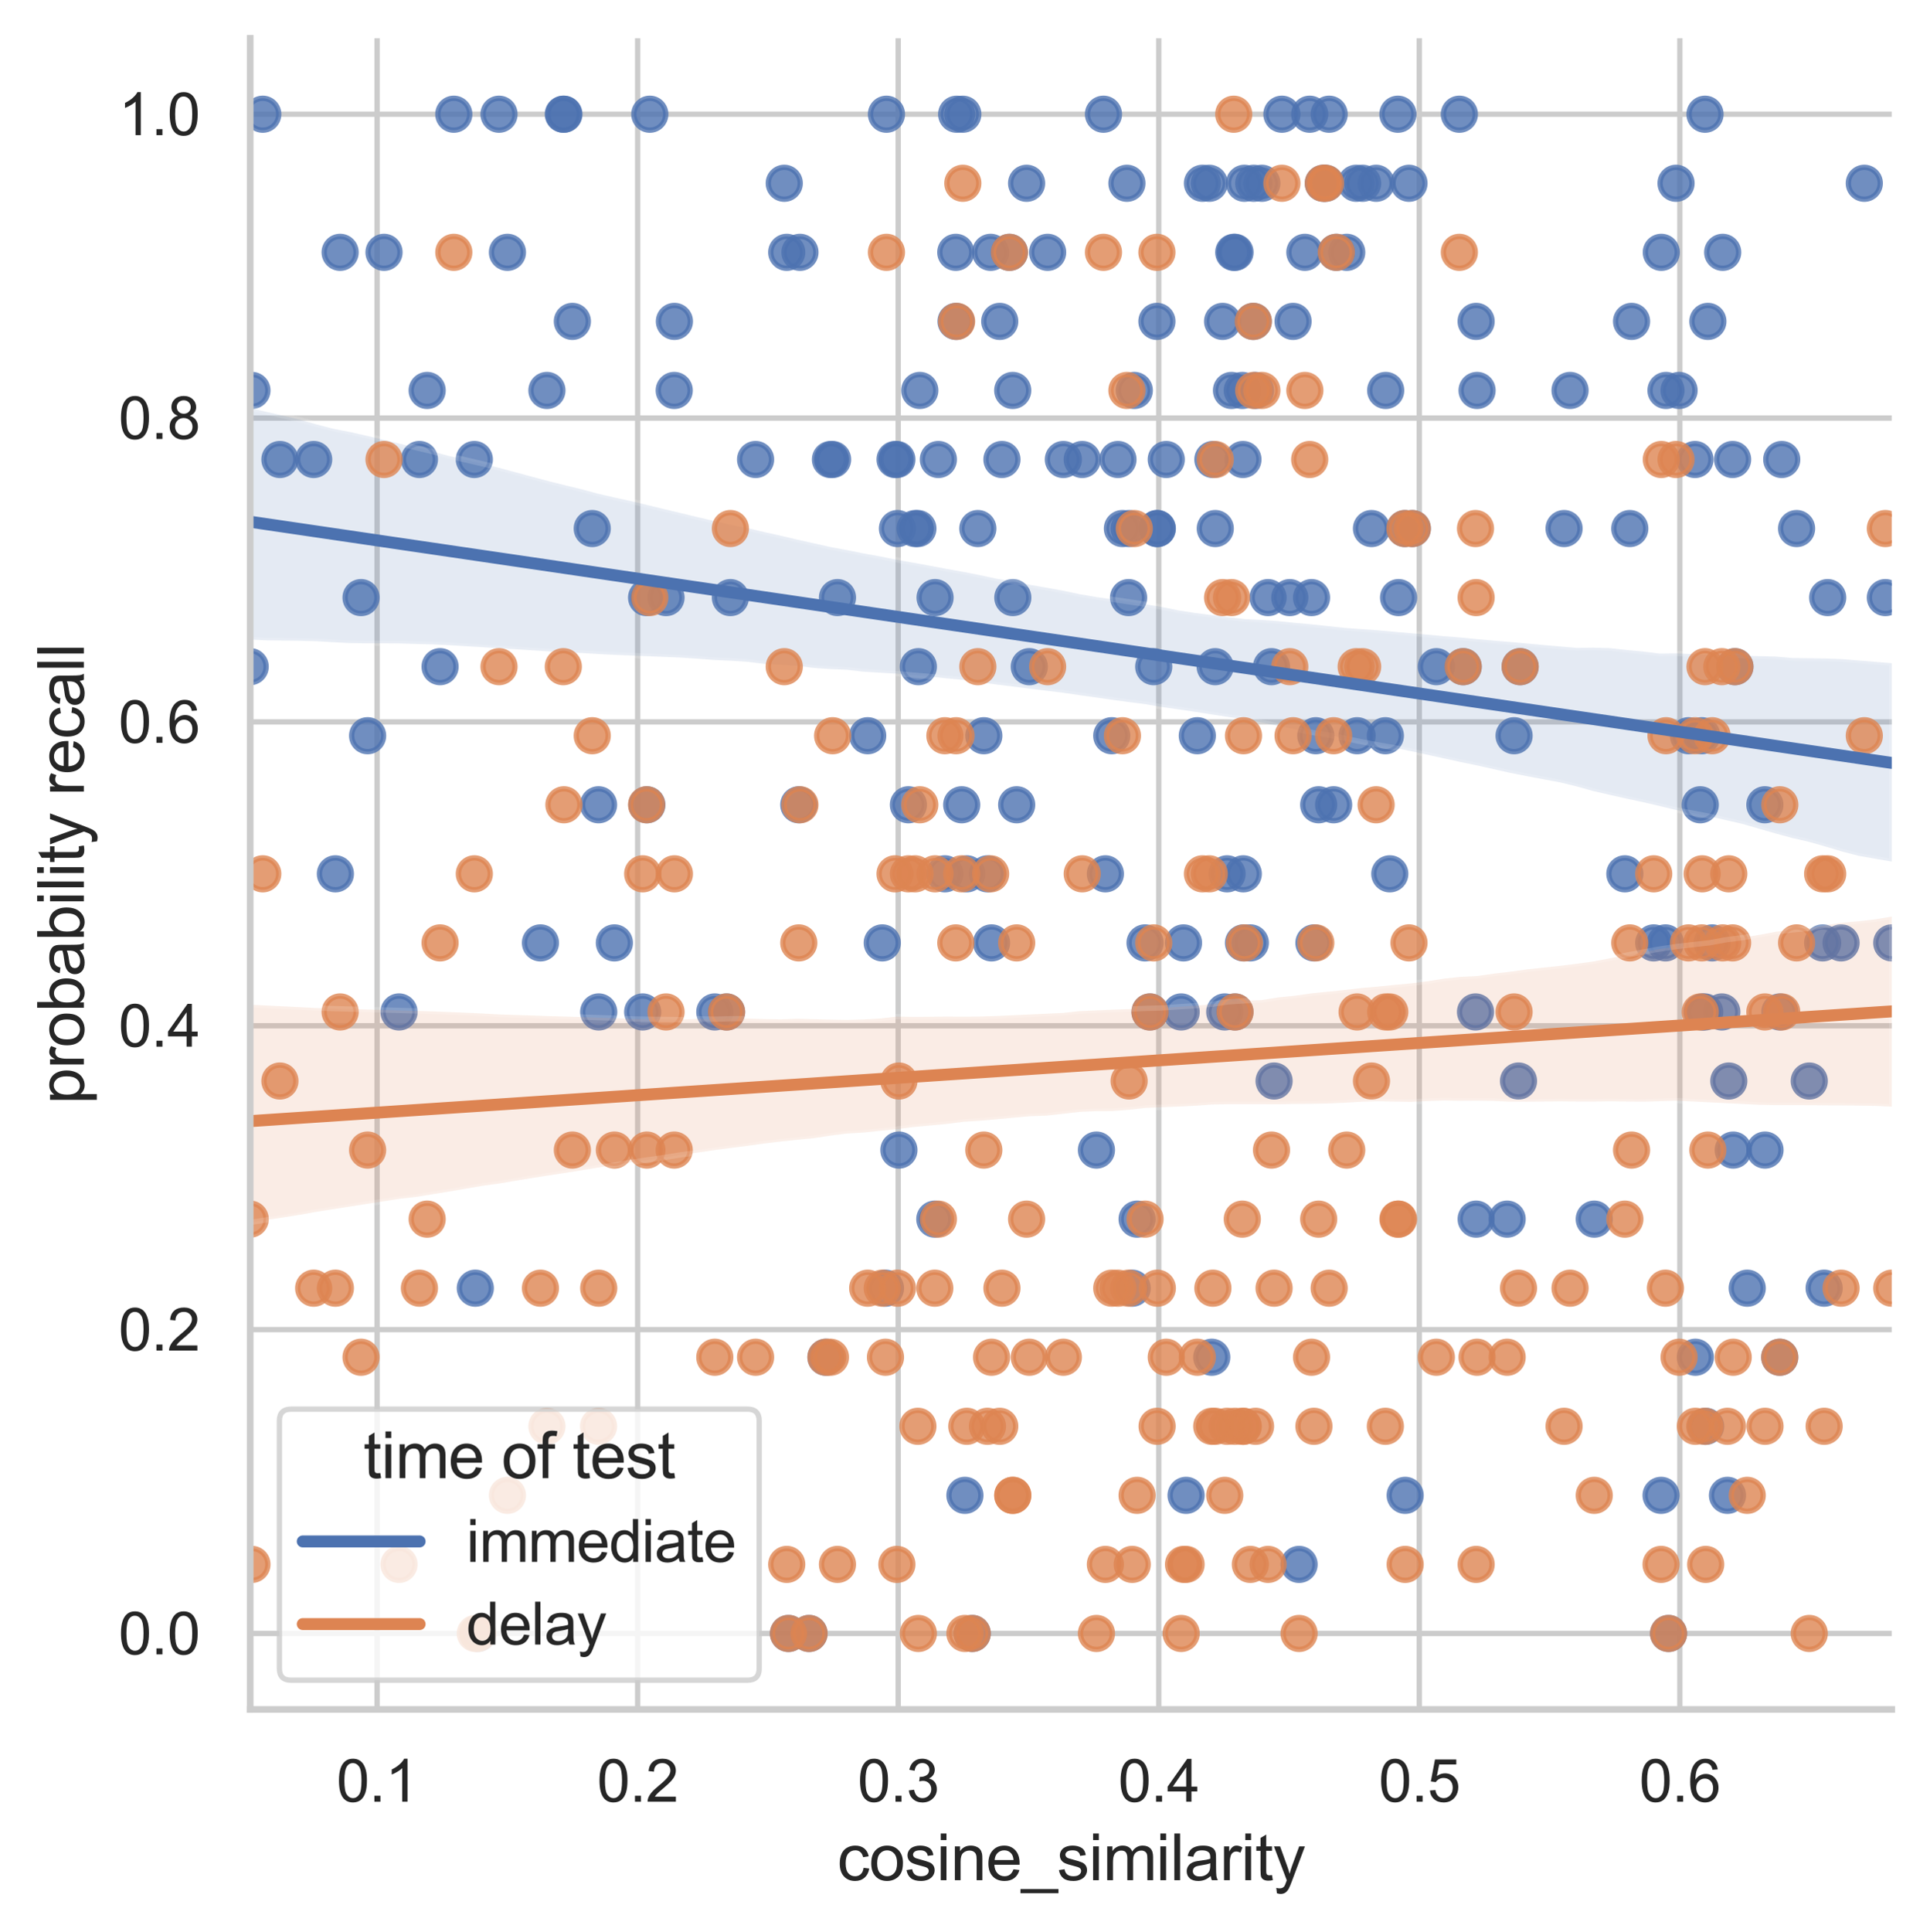 <?xml version="1.0" encoding="utf-8" standalone="no"?>
<!DOCTYPE svg PUBLIC "-//W3C//DTD SVG 1.1//EN"
  "http://www.w3.org/Graphics/SVG/1.1/DTD/svg11.dtd">
<svg height="363.655pt" version="1.1" viewBox="0 0 363.385 363.655" width="363.385pt" xmlns="http://www.w3.org/2000/svg" xmlns:xlink="http://www.w3.org/1999/xlink">
 <defs>
  <style type="text/css">*{stroke-linecap:butt;stroke-linejoin:round;}</style>
 </defs>
 <g id="figure_1">
  <g id="patch_1">
   <path d="M 0 363.655 
L 363.385 363.655 
L 363.385 0 
L 0 0 
z
" style="fill:#ffffff;"/>
  </g>
  <g id="axes_1">
   <g id="patch_2">
    <path d="M 47.105 321.78 
L 356.185 321.78 
L 356.185 7.2 
L 47.105 7.2 
z
" style="fill:#ffffff;"/>
   </g>
   <g id="matplotlib.axis_1">
    <g id="xtick_1">
     <g id="line2d_1">
      <path clip-path="url(#p14ad3ea7c2)" d="M 71.001 321.78 
L 71.001 7.2 
" style="fill:none;stroke:#cccccc;stroke-linecap:round;"/>
     </g>
     <g id="text_1">
      <!-- 0.1 -->
      <g style="fill:#262626;" transform="translate(63.356 339.154)scale(0.11 -0.11)">
       <defs>
        <path d="M 266 2259 
Q 266 3072 433 3567 
Q 600 4063 929 4331 
Q 1259 4600 1759 4600 
Q 2128 4600 2406 4451 
Q 2684 4303 2865 4023 
Q 3047 3744 3150 3342 
Q 3253 2941 3253 2259 
Q 3253 1453 3087 958 
Q 2922 463 2592 192 
Q 2263 -78 1759 -78 
Q 1097 -78 719 397 
Q 266 969 266 2259 
z
M 844 2259 
Q 844 1131 1108 757 
Q 1372 384 1759 384 
Q 2147 384 2411 759 
Q 2675 1134 2675 2259 
Q 2675 3391 2411 3762 
Q 2147 4134 1753 4134 
Q 1366 4134 1134 3806 
Q 844 3388 844 2259 
z
" id="ArialMT-30" transform="scale(0.016)"/>
        <path d="M 581 0 
L 581 641 
L 1222 641 
L 1222 0 
L 581 0 
z
" id="ArialMT-2e" transform="scale(0.016)"/>
        <path d="M 2384 0 
L 1822 0 
L 1822 3584 
Q 1619 3391 1289 3197 
Q 959 3003 697 2906 
L 697 3450 
Q 1169 3672 1522 3987 
Q 1875 4303 2022 4600 
L 2384 4600 
L 2384 0 
z
" id="ArialMT-31" transform="scale(0.016)"/>
       </defs>
       <use xlink:href="#ArialMT-30"/>
       <use x="55.615" xlink:href="#ArialMT-2e"/>
       <use x="83.398" xlink:href="#ArialMT-31"/>
      </g>
     </g>
    </g>
    <g id="xtick_2">
     <g id="line2d_2">
      <path clip-path="url(#p14ad3ea7c2)" d="M 120.058 321.78 
L 120.058 7.2 
" style="fill:none;stroke:#cccccc;stroke-linecap:round;"/>
     </g>
     <g id="text_2">
      <!-- 0.2 -->
      <g style="fill:#262626;" transform="translate(112.413 339.154)scale(0.11 -0.11)">
       <defs>
        <path d="M 3222 541 
L 3222 0 
L 194 0 
Q 188 203 259 391 
Q 375 700 629 1000 
Q 884 1300 1366 1694 
Q 2113 2306 2375 2664 
Q 2638 3022 2638 3341 
Q 2638 3675 2398 3904 
Q 2159 4134 1775 4134 
Q 1369 4134 1125 3890 
Q 881 3647 878 3216 
L 300 3275 
Q 359 3922 746 4261 
Q 1134 4600 1788 4600 
Q 2447 4600 2831 4234 
Q 3216 3869 3216 3328 
Q 3216 3053 3103 2787 
Q 2991 2522 2730 2228 
Q 2469 1934 1863 1422 
Q 1356 997 1212 845 
Q 1069 694 975 541 
L 3222 541 
z
" id="ArialMT-32" transform="scale(0.016)"/>
       </defs>
       <use xlink:href="#ArialMT-30"/>
       <use x="55.615" xlink:href="#ArialMT-2e"/>
       <use x="83.398" xlink:href="#ArialMT-32"/>
      </g>
     </g>
    </g>
    <g id="xtick_3">
     <g id="line2d_3">
      <path clip-path="url(#p14ad3ea7c2)" d="M 169.115 321.78 
L 169.115 7.2 
" style="fill:none;stroke:#cccccc;stroke-linecap:round;"/>
     </g>
     <g id="text_3">
      <!-- 0.3 -->
      <g style="fill:#262626;" transform="translate(161.47 339.154)scale(0.11 -0.11)">
       <defs>
        <path d="M 269 1209 
L 831 1284 
Q 928 806 1161 595 
Q 1394 384 1728 384 
Q 2125 384 2398 659 
Q 2672 934 2672 1341 
Q 2672 1728 2419 1979 
Q 2166 2231 1775 2231 
Q 1616 2231 1378 2169 
L 1441 2663 
Q 1497 2656 1531 2656 
Q 1891 2656 2178 2843 
Q 2466 3031 2466 3422 
Q 2466 3731 2256 3934 
Q 2047 4138 1716 4138 
Q 1388 4138 1169 3931 
Q 950 3725 888 3313 
L 325 3413 
Q 428 3978 793 4289 
Q 1159 4600 1703 4600 
Q 2078 4600 2393 4439 
Q 2709 4278 2876 4000 
Q 3044 3722 3044 3409 
Q 3044 3113 2884 2869 
Q 2725 2625 2413 2481 
Q 2819 2388 3044 2092 
Q 3269 1797 3269 1353 
Q 3269 753 2831 336 
Q 2394 -81 1725 -81 
Q 1122 -81 723 278 
Q 325 638 269 1209 
z
" id="ArialMT-33" transform="scale(0.016)"/>
       </defs>
       <use xlink:href="#ArialMT-30"/>
       <use x="55.615" xlink:href="#ArialMT-2e"/>
       <use x="83.398" xlink:href="#ArialMT-33"/>
      </g>
     </g>
    </g>
    <g id="xtick_4">
     <g id="line2d_4">
      <path clip-path="url(#p14ad3ea7c2)" d="M 218.172 321.78 
L 218.172 7.2 
" style="fill:none;stroke:#cccccc;stroke-linecap:round;"/>
     </g>
     <g id="text_4">
      <!-- 0.4 -->
      <g style="fill:#262626;" transform="translate(210.527 339.154)scale(0.11 -0.11)">
       <defs>
        <path d="M 2069 0 
L 2069 1097 
L 81 1097 
L 81 1613 
L 2172 4581 
L 2631 4581 
L 2631 1613 
L 3250 1613 
L 3250 1097 
L 2631 1097 
L 2631 0 
L 2069 0 
z
M 2069 1613 
L 2069 3678 
L 634 1613 
L 2069 1613 
z
" id="ArialMT-34" transform="scale(0.016)"/>
       </defs>
       <use xlink:href="#ArialMT-30"/>
       <use x="55.615" xlink:href="#ArialMT-2e"/>
       <use x="83.398" xlink:href="#ArialMT-34"/>
      </g>
     </g>
    </g>
    <g id="xtick_5">
     <g id="line2d_5">
      <path clip-path="url(#p14ad3ea7c2)" d="M 267.229 321.78 
L 267.229 7.2 
" style="fill:none;stroke:#cccccc;stroke-linecap:round;"/>
     </g>
     <g id="text_5">
      <!-- 0.5 -->
      <g style="fill:#262626;" transform="translate(259.584 339.154)scale(0.11 -0.11)">
       <defs>
        <path d="M 266 1200 
L 856 1250 
Q 922 819 1161 601 
Q 1400 384 1738 384 
Q 2144 384 2425 690 
Q 2706 997 2706 1503 
Q 2706 1984 2436 2262 
Q 2166 2541 1728 2541 
Q 1456 2541 1237 2417 
Q 1019 2294 894 2097 
L 366 2166 
L 809 4519 
L 3088 4519 
L 3088 3981 
L 1259 3981 
L 1013 2750 
Q 1425 3038 1878 3038 
Q 2478 3038 2890 2622 
Q 3303 2206 3303 1553 
Q 3303 931 2941 478 
Q 2500 -78 1738 -78 
Q 1113 -78 717 272 
Q 322 622 266 1200 
z
" id="ArialMT-35" transform="scale(0.016)"/>
       </defs>
       <use xlink:href="#ArialMT-30"/>
       <use x="55.615" xlink:href="#ArialMT-2e"/>
       <use x="83.398" xlink:href="#ArialMT-35"/>
      </g>
     </g>
    </g>
    <g id="xtick_6">
     <g id="line2d_6">
      <path clip-path="url(#p14ad3ea7c2)" d="M 316.286 321.78 
L 316.286 7.2 
" style="fill:none;stroke:#cccccc;stroke-linecap:round;"/>
     </g>
     <g id="text_6">
      <!-- 0.6 -->
      <g style="fill:#262626;" transform="translate(308.641 339.154)scale(0.11 -0.11)">
       <defs>
        <path d="M 3184 3459 
L 2625 3416 
Q 2550 3747 2413 3897 
Q 2184 4138 1850 4138 
Q 1581 4138 1378 3988 
Q 1113 3794 959 3422 
Q 806 3050 800 2363 
Q 1003 2672 1297 2822 
Q 1591 2972 1913 2972 
Q 2475 2972 2870 2558 
Q 3266 2144 3266 1488 
Q 3266 1056 3080 686 
Q 2894 316 2569 119 
Q 2244 -78 1831 -78 
Q 1128 -78 684 439 
Q 241 956 241 2144 
Q 241 3472 731 4075 
Q 1159 4600 1884 4600 
Q 2425 4600 2770 4297 
Q 3116 3994 3184 3459 
z
M 888 1484 
Q 888 1194 1011 928 
Q 1134 663 1356 523 
Q 1578 384 1822 384 
Q 2178 384 2434 671 
Q 2691 959 2691 1453 
Q 2691 1928 2437 2201 
Q 2184 2475 1800 2475 
Q 1419 2475 1153 2201 
Q 888 1928 888 1484 
z
" id="ArialMT-36" transform="scale(0.016)"/>
       </defs>
       <use xlink:href="#ArialMT-30"/>
       <use x="55.615" xlink:href="#ArialMT-2e"/>
       <use x="83.398" xlink:href="#ArialMT-36"/>
      </g>
     </g>
    </g>
    <g id="text_7">
     <!-- cosine_similarity -->
     <g style="fill:#262626;" transform="translate(157.634 353.929)scale(0.12 -0.12)">
      <defs>
       <path d="M 2588 1216 
L 3141 1144 
Q 3050 572 2676 248 
Q 2303 -75 1759 -75 
Q 1078 -75 664 370 
Q 250 816 250 1647 
Q 250 2184 428 2587 
Q 606 2991 970 3192 
Q 1334 3394 1763 3394 
Q 2303 3394 2647 3120 
Q 2991 2847 3088 2344 
L 2541 2259 
Q 2463 2594 2264 2762 
Q 2066 2931 1784 2931 
Q 1359 2931 1093 2626 
Q 828 2322 828 1663 
Q 828 994 1084 691 
Q 1341 388 1753 388 
Q 2084 388 2306 591 
Q 2528 794 2588 1216 
z
" id="ArialMT-63" transform="scale(0.016)"/>
       <path d="M 213 1659 
Q 213 2581 725 3025 
Q 1153 3394 1769 3394 
Q 2453 3394 2887 2945 
Q 3322 2497 3322 1706 
Q 3322 1066 3130 698 
Q 2938 331 2570 128 
Q 2203 -75 1769 -75 
Q 1072 -75 642 372 
Q 213 819 213 1659 
z
M 791 1659 
Q 791 1022 1069 705 
Q 1347 388 1769 388 
Q 2188 388 2466 706 
Q 2744 1025 2744 1678 
Q 2744 2294 2464 2611 
Q 2184 2928 1769 2928 
Q 1347 2928 1069 2612 
Q 791 2297 791 1659 
z
" id="ArialMT-6f" transform="scale(0.016)"/>
       <path d="M 197 991 
L 753 1078 
Q 800 744 1014 566 
Q 1228 388 1613 388 
Q 2000 388 2187 545 
Q 2375 703 2375 916 
Q 2375 1106 2209 1216 
Q 2094 1291 1634 1406 
Q 1016 1563 777 1677 
Q 538 1791 414 1992 
Q 291 2194 291 2438 
Q 291 2659 392 2848 
Q 494 3038 669 3163 
Q 800 3259 1026 3326 
Q 1253 3394 1513 3394 
Q 1903 3394 2198 3281 
Q 2494 3169 2634 2976 
Q 2775 2784 2828 2463 
L 2278 2388 
Q 2241 2644 2061 2787 
Q 1881 2931 1553 2931 
Q 1166 2931 1000 2803 
Q 834 2675 834 2503 
Q 834 2394 903 2306 
Q 972 2216 1119 2156 
Q 1203 2125 1616 2013 
Q 2213 1853 2448 1751 
Q 2684 1650 2818 1456 
Q 2953 1263 2953 975 
Q 2953 694 2789 445 
Q 2625 197 2315 61 
Q 2006 -75 1616 -75 
Q 969 -75 630 194 
Q 291 463 197 991 
z
" id="ArialMT-73" transform="scale(0.016)"/>
       <path d="M 425 3934 
L 425 4581 
L 988 4581 
L 988 3934 
L 425 3934 
z
M 425 0 
L 425 3319 
L 988 3319 
L 988 0 
L 425 0 
z
" id="ArialMT-69" transform="scale(0.016)"/>
       <path d="M 422 0 
L 422 3319 
L 928 3319 
L 928 2847 
Q 1294 3394 1984 3394 
Q 2284 3394 2536 3286 
Q 2788 3178 2913 3003 
Q 3038 2828 3088 2588 
Q 3119 2431 3119 2041 
L 3119 0 
L 2556 0 
L 2556 2019 
Q 2556 2363 2490 2533 
Q 2425 2703 2258 2804 
Q 2091 2906 1866 2906 
Q 1506 2906 1245 2678 
Q 984 2450 984 1813 
L 984 0 
L 422 0 
z
" id="ArialMT-6e" transform="scale(0.016)"/>
       <path d="M 2694 1069 
L 3275 997 
Q 3138 488 2766 206 
Q 2394 -75 1816 -75 
Q 1088 -75 661 373 
Q 234 822 234 1631 
Q 234 2469 665 2931 
Q 1097 3394 1784 3394 
Q 2450 3394 2872 2941 
Q 3294 2488 3294 1666 
Q 3294 1616 3291 1516 
L 816 1516 
Q 847 969 1125 678 
Q 1403 388 1819 388 
Q 2128 388 2347 550 
Q 2566 713 2694 1069 
z
M 847 1978 
L 2700 1978 
Q 2663 2397 2488 2606 
Q 2219 2931 1791 2931 
Q 1403 2931 1139 2672 
Q 875 2413 847 1978 
z
" id="ArialMT-65" transform="scale(0.016)"/>
       <path d="M -97 -1272 
L -97 -866 
L 3631 -866 
L 3631 -1272 
L -97 -1272 
z
" id="ArialMT-5f" transform="scale(0.016)"/>
       <path d="M 422 0 
L 422 3319 
L 925 3319 
L 925 2853 
Q 1081 3097 1340 3245 
Q 1600 3394 1931 3394 
Q 2300 3394 2536 3241 
Q 2772 3088 2869 2813 
Q 3263 3394 3894 3394 
Q 4388 3394 4653 3120 
Q 4919 2847 4919 2278 
L 4919 0 
L 4359 0 
L 4359 2091 
Q 4359 2428 4304 2576 
Q 4250 2725 4106 2815 
Q 3963 2906 3769 2906 
Q 3419 2906 3187 2673 
Q 2956 2441 2956 1928 
L 2956 0 
L 2394 0 
L 2394 2156 
Q 2394 2531 2256 2718 
Q 2119 2906 1806 2906 
Q 1569 2906 1367 2781 
Q 1166 2656 1075 2415 
Q 984 2175 984 1722 
L 984 0 
L 422 0 
z
" id="ArialMT-6d" transform="scale(0.016)"/>
       <path d="M 409 0 
L 409 4581 
L 972 4581 
L 972 0 
L 409 0 
z
" id="ArialMT-6c" transform="scale(0.016)"/>
       <path d="M 2588 409 
Q 2275 144 1986 34 
Q 1697 -75 1366 -75 
Q 819 -75 525 192 
Q 231 459 231 875 
Q 231 1119 342 1320 
Q 453 1522 633 1644 
Q 813 1766 1038 1828 
Q 1203 1872 1538 1913 
Q 2219 1994 2541 2106 
Q 2544 2222 2544 2253 
Q 2544 2597 2384 2738 
Q 2169 2928 1744 2928 
Q 1347 2928 1158 2789 
Q 969 2650 878 2297 
L 328 2372 
Q 403 2725 575 2942 
Q 747 3159 1072 3276 
Q 1397 3394 1825 3394 
Q 2250 3394 2515 3294 
Q 2781 3194 2906 3042 
Q 3031 2891 3081 2659 
Q 3109 2516 3109 2141 
L 3109 1391 
Q 3109 606 3145 398 
Q 3181 191 3288 0 
L 2700 0 
Q 2613 175 2588 409 
z
M 2541 1666 
Q 2234 1541 1622 1453 
Q 1275 1403 1131 1340 
Q 988 1278 909 1158 
Q 831 1038 831 891 
Q 831 666 1001 516 
Q 1172 366 1500 366 
Q 1825 366 2078 508 
Q 2331 650 2450 897 
Q 2541 1088 2541 1459 
L 2541 1666 
z
" id="ArialMT-61" transform="scale(0.016)"/>
       <path d="M 416 0 
L 416 3319 
L 922 3319 
L 922 2816 
Q 1116 3169 1280 3281 
Q 1444 3394 1641 3394 
Q 1925 3394 2219 3213 
L 2025 2691 
Q 1819 2813 1613 2813 
Q 1428 2813 1281 2702 
Q 1134 2591 1072 2394 
Q 978 2094 978 1738 
L 978 0 
L 416 0 
z
" id="ArialMT-72" transform="scale(0.016)"/>
       <path d="M 1650 503 
L 1731 6 
Q 1494 -44 1306 -44 
Q 1000 -44 831 53 
Q 663 150 594 308 
Q 525 466 525 972 
L 525 2881 
L 113 2881 
L 113 3319 
L 525 3319 
L 525 4141 
L 1084 4478 
L 1084 3319 
L 1650 3319 
L 1650 2881 
L 1084 2881 
L 1084 941 
Q 1084 700 1114 631 
Q 1144 563 1211 522 
Q 1278 481 1403 481 
Q 1497 481 1650 503 
z
" id="ArialMT-74" transform="scale(0.016)"/>
       <path d="M 397 -1278 
L 334 -750 
Q 519 -800 656 -800 
Q 844 -800 956 -737 
Q 1069 -675 1141 -563 
Q 1194 -478 1313 -144 
Q 1328 -97 1363 -6 
L 103 3319 
L 709 3319 
L 1400 1397 
Q 1534 1031 1641 628 
Q 1738 1016 1872 1384 
L 2581 3319 
L 3144 3319 
L 1881 -56 
Q 1678 -603 1566 -809 
Q 1416 -1088 1222 -1217 
Q 1028 -1347 759 -1347 
Q 597 -1347 397 -1278 
z
" id="ArialMT-79" transform="scale(0.016)"/>
      </defs>
      <use xlink:href="#ArialMT-63"/>
      <use x="50" xlink:href="#ArialMT-6f"/>
      <use x="105.615" xlink:href="#ArialMT-73"/>
      <use x="155.615" xlink:href="#ArialMT-69"/>
      <use x="177.832" xlink:href="#ArialMT-6e"/>
      <use x="233.447" xlink:href="#ArialMT-65"/>
      <use x="289.062" xlink:href="#ArialMT-5f"/>
      <use x="344.678" xlink:href="#ArialMT-73"/>
      <use x="394.678" xlink:href="#ArialMT-69"/>
      <use x="416.895" xlink:href="#ArialMT-6d"/>
      <use x="500.195" xlink:href="#ArialMT-69"/>
      <use x="522.412" xlink:href="#ArialMT-6c"/>
      <use x="544.629" xlink:href="#ArialMT-61"/>
      <use x="600.244" xlink:href="#ArialMT-72"/>
      <use x="633.545" xlink:href="#ArialMT-69"/>
      <use x="655.762" xlink:href="#ArialMT-74"/>
      <use x="683.545" xlink:href="#ArialMT-79"/>
     </g>
    </g>
   </g>
   <g id="matplotlib.axis_2">
    <g id="ytick_1">
     <g id="line2d_7">
      <path clip-path="url(#p14ad3ea7c2)" d="M 47.105 307.481 
L 356.185 307.481 
" style="fill:none;stroke:#cccccc;stroke-linecap:round;"/>
     </g>
     <g id="text_8">
      <!-- 0.0 -->
      <g style="fill:#262626;" transform="translate(22.315 311.418)scale(0.11 -0.11)">
       <use xlink:href="#ArialMT-30"/>
       <use x="55.615" xlink:href="#ArialMT-2e"/>
       <use x="83.398" xlink:href="#ArialMT-30"/>
      </g>
     </g>
    </g>
    <g id="ytick_2">
     <g id="line2d_8">
      <path clip-path="url(#p14ad3ea7c2)" d="M 47.105 250.285 
L 356.185 250.285 
" style="fill:none;stroke:#cccccc;stroke-linecap:round;"/>
     </g>
     <g id="text_9">
      <!-- 0.2 -->
      <g style="fill:#262626;" transform="translate(22.315 254.221)scale(0.11 -0.11)">
       <use xlink:href="#ArialMT-30"/>
       <use x="55.615" xlink:href="#ArialMT-2e"/>
       <use x="83.398" xlink:href="#ArialMT-32"/>
      </g>
     </g>
    </g>
    <g id="ytick_3">
     <g id="line2d_9">
      <path clip-path="url(#p14ad3ea7c2)" d="M 47.105 193.088 
L 356.185 193.088 
" style="fill:none;stroke:#cccccc;stroke-linecap:round;"/>
     </g>
     <g id="text_10">
      <!-- 0.4 -->
      <g style="fill:#262626;" transform="translate(22.315 197.025)scale(0.11 -0.11)">
       <use xlink:href="#ArialMT-30"/>
       <use x="55.615" xlink:href="#ArialMT-2e"/>
       <use x="83.398" xlink:href="#ArialMT-34"/>
      </g>
     </g>
    </g>
    <g id="ytick_4">
     <g id="line2d_10">
      <path clip-path="url(#p14ad3ea7c2)" d="M 47.105 135.892 
L 356.185 135.892 
" style="fill:none;stroke:#cccccc;stroke-linecap:round;"/>
     </g>
     <g id="text_11">
      <!-- 0.6 -->
      <g style="fill:#262626;" transform="translate(22.315 139.829)scale(0.11 -0.11)">
       <use xlink:href="#ArialMT-30"/>
       <use x="55.615" xlink:href="#ArialMT-2e"/>
       <use x="83.398" xlink:href="#ArialMT-36"/>
      </g>
     </g>
    </g>
    <g id="ytick_5">
     <g id="line2d_11">
      <path clip-path="url(#p14ad3ea7c2)" d="M 47.105 78.695 
L 356.185 78.695 
" style="fill:none;stroke:#cccccc;stroke-linecap:round;"/>
     </g>
     <g id="text_12">
      <!-- 0.8 -->
      <g style="fill:#262626;" transform="translate(22.315 82.632)scale(0.11 -0.11)">
       <defs>
        <path d="M 1131 2484 
Q 781 2613 612 2850 
Q 444 3088 444 3419 
Q 444 3919 803 4259 
Q 1163 4600 1759 4600 
Q 2359 4600 2725 4251 
Q 3091 3903 3091 3403 
Q 3091 3084 2923 2848 
Q 2756 2613 2416 2484 
Q 2838 2347 3058 2040 
Q 3278 1734 3278 1309 
Q 3278 722 2862 322 
Q 2447 -78 1769 -78 
Q 1091 -78 675 323 
Q 259 725 259 1325 
Q 259 1772 486 2073 
Q 713 2375 1131 2484 
z
M 1019 3438 
Q 1019 3113 1228 2906 
Q 1438 2700 1772 2700 
Q 2097 2700 2305 2904 
Q 2513 3109 2513 3406 
Q 2513 3716 2298 3927 
Q 2084 4138 1766 4138 
Q 1444 4138 1231 3931 
Q 1019 3725 1019 3438 
z
M 838 1322 
Q 838 1081 952 856 
Q 1066 631 1291 507 
Q 1516 384 1775 384 
Q 2178 384 2440 643 
Q 2703 903 2703 1303 
Q 2703 1709 2433 1975 
Q 2163 2241 1756 2241 
Q 1359 2241 1098 1978 
Q 838 1716 838 1322 
z
" id="ArialMT-38" transform="scale(0.016)"/>
       </defs>
       <use xlink:href="#ArialMT-30"/>
       <use x="55.615" xlink:href="#ArialMT-2e"/>
       <use x="83.398" xlink:href="#ArialMT-38"/>
      </g>
     </g>
    </g>
    <g id="ytick_6">
     <g id="line2d_12">
      <path clip-path="url(#p14ad3ea7c2)" d="M 47.105 21.499 
L 356.185 21.499 
" style="fill:none;stroke:#cccccc;stroke-linecap:round;"/>
     </g>
     <g id="text_13">
      <!-- 1.0 -->
      <g style="fill:#262626;" transform="translate(22.315 25.436)scale(0.11 -0.11)">
       <use xlink:href="#ArialMT-31"/>
       <use x="55.615" xlink:href="#ArialMT-2e"/>
       <use x="83.398" xlink:href="#ArialMT-30"/>
      </g>
     </g>
    </g>
    <g id="text_14">
     <!-- probability recall -->
     <g style="fill:#262626;" transform="translate(15.789 207.841)rotate(-90)scale(0.12 -0.12)">
      <defs>
       <path d="M 422 -1272 
L 422 3319 
L 934 3319 
L 934 2888 
Q 1116 3141 1344 3267 
Q 1572 3394 1897 3394 
Q 2322 3394 2647 3175 
Q 2972 2956 3137 2557 
Q 3303 2159 3303 1684 
Q 3303 1175 3120 767 
Q 2938 359 2589 142 
Q 2241 -75 1856 -75 
Q 1575 -75 1351 44 
Q 1128 163 984 344 
L 984 -1272 
L 422 -1272 
z
M 931 1641 
Q 931 1000 1190 694 
Q 1450 388 1819 388 
Q 2194 388 2461 705 
Q 2728 1022 2728 1688 
Q 2728 2322 2467 2637 
Q 2206 2953 1844 2953 
Q 1484 2953 1207 2617 
Q 931 2281 931 1641 
z
" id="ArialMT-70" transform="scale(0.016)"/>
       <path d="M 941 0 
L 419 0 
L 419 4581 
L 981 4581 
L 981 2947 
Q 1338 3394 1891 3394 
Q 2197 3394 2470 3270 
Q 2744 3147 2920 2923 
Q 3097 2700 3197 2384 
Q 3297 2069 3297 1709 
Q 3297 856 2875 390 
Q 2453 -75 1863 -75 
Q 1275 -75 941 416 
L 941 0 
z
M 934 1684 
Q 934 1088 1097 822 
Q 1363 388 1816 388 
Q 2184 388 2453 708 
Q 2722 1028 2722 1663 
Q 2722 2313 2464 2622 
Q 2206 2931 1841 2931 
Q 1472 2931 1203 2611 
Q 934 2291 934 1684 
z
" id="ArialMT-62" transform="scale(0.016)"/>
       <path id="ArialMT-20" transform="scale(0.016)"/>
      </defs>
      <use xlink:href="#ArialMT-70"/>
      <use x="55.615" xlink:href="#ArialMT-72"/>
      <use x="88.916" xlink:href="#ArialMT-6f"/>
      <use x="144.531" xlink:href="#ArialMT-62"/>
      <use x="200.146" xlink:href="#ArialMT-61"/>
      <use x="255.762" xlink:href="#ArialMT-62"/>
      <use x="311.377" xlink:href="#ArialMT-69"/>
      <use x="333.594" xlink:href="#ArialMT-6c"/>
      <use x="355.811" xlink:href="#ArialMT-69"/>
      <use x="378.027" xlink:href="#ArialMT-74"/>
      <use x="405.811" xlink:href="#ArialMT-79"/>
      <use x="455.811" xlink:href="#ArialMT-20"/>
      <use x="483.594" xlink:href="#ArialMT-72"/>
      <use x="516.895" xlink:href="#ArialMT-65"/>
      <use x="572.51" xlink:href="#ArialMT-63"/>
      <use x="622.51" xlink:href="#ArialMT-61"/>
      <use x="678.125" xlink:href="#ArialMT-6c"/>
      <use x="700.342" xlink:href="#ArialMT-6c"/>
     </g>
    </g>
   </g>
   <g id="PathCollection_1">
    <defs>
     <path d="M 0 3 
C 0.796 3 1.559 2.684 2.121 2.121 
C 2.684 1.559 3 0.796 3 0 
C 3 -0.796 2.684 -1.559 2.121 -2.121 
C 1.559 -2.684 0.796 -3 0 -3 
C -0.796 -3 -1.559 -2.684 -2.121 -2.121 
C -2.684 -1.559 -3 -0.796 -3 0 
C -3 0.796 -2.684 1.559 -2.121 2.121 
C -1.559 2.684 -0.796 3 0 3 
z
" id="mb3351b714d" style="stroke:#4c72b0;stroke-opacity:0.8;"/>
    </defs>
    <g clip-path="url(#p14ad3ea7c2)">
     <use style="fill:#4c72b0;fill-opacity:0.8;stroke:#4c72b0;stroke-opacity:0.8;" x="250.257" xlink:href="#mb3351b714d" y="21.499"/>
     <use style="fill:#4c72b0;fill-opacity:0.8;stroke:#4c72b0;stroke-opacity:0.8;" x="72.305" xlink:href="#mb3351b714d" y="47.497"/>
     <use style="fill:#4c72b0;fill-opacity:0.8;stroke:#4c72b0;stroke-opacity:0.8;" x="232.287" xlink:href="#mb3351b714d" y="47.497"/>
     <use style="fill:#4c72b0;fill-opacity:0.8;stroke:#4c72b0;stroke-opacity:0.8;" x="95.541" xlink:href="#mb3351b714d" y="47.497"/>
     <use style="fill:#4c72b0;fill-opacity:0.8;stroke:#4c72b0;stroke-opacity:0.8;" x="235.418" xlink:href="#mb3351b714d" y="177.489"/>
     <use style="fill:#4c72b0;fill-opacity:0.8;stroke:#4c72b0;stroke-opacity:0.8;" x="238.755" xlink:href="#mb3351b714d" y="112.493"/>
     <use style="fill:#4c72b0;fill-opacity:0.8;stroke:#4c72b0;stroke-opacity:0.8;" x="102.978" xlink:href="#mb3351b714d" y="73.496"/>
     <use style="fill:#4c72b0;fill-opacity:0.8;stroke:#4c72b0;stroke-opacity:0.8;" x="82.858" xlink:href="#mb3351b714d" y="125.492"/>
     <use style="fill:#4c72b0;fill-opacity:0.8;stroke:#4c72b0;stroke-opacity:0.8;" x="228.792" xlink:href="#mb3351b714d" y="125.492"/>
     <use style="fill:#4c72b0;fill-opacity:0.8;stroke:#4c72b0;stroke-opacity:0.8;" x="234.089" xlink:href="#mb3351b714d" y="164.49"/>
     <use style="fill:#4c72b0;fill-opacity:0.8;stroke:#4c72b0;stroke-opacity:0.8;" x="231.866" xlink:href="#mb3351b714d" y="73.496"/>
     <use style="fill:#4c72b0;fill-opacity:0.8;stroke:#4c72b0;stroke-opacity:0.8;" x="173.182" xlink:href="#mb3351b714d" y="73.496"/>
     <use style="fill:#4c72b0;fill-opacity:0.8;stroke:#4c72b0;stroke-opacity:0.8;" x="219.583" xlink:href="#mb3351b714d" y="86.495"/>
     <use style="fill:#4c72b0;fill-opacity:0.8;stroke:#4c72b0;stroke-opacity:0.8;" x="217.861" xlink:href="#mb3351b714d" y="99.494"/>
     <use style="fill:#4c72b0;fill-opacity:0.8;stroke:#4c72b0;stroke-opacity:0.8;" x="67.978" xlink:href="#mb3351b714d" y="112.493"/>
     <use style="fill:#4c72b0;fill-opacity:0.8;stroke:#4c72b0;stroke-opacity:0.8;" x="157.685" xlink:href="#mb3351b714d" y="112.493"/>
     <use style="fill:#4c72b0;fill-opacity:0.8;stroke:#4c72b0;stroke-opacity:0.8;" x="188.645" xlink:href="#mb3351b714d" y="86.495"/>
     <use style="fill:#4c72b0;fill-opacity:0.8;stroke:#4c72b0;stroke-opacity:0.8;" x="203.762" xlink:href="#mb3351b714d" y="86.495"/>
     <use style="fill:#4c72b0;fill-opacity:0.8;stroke:#4c72b0;stroke-opacity:0.8;" x="232.536" xlink:href="#mb3351b714d" y="47.497"/>
     <use style="fill:#4c72b0;fill-opacity:0.8;stroke:#4c72b0;stroke-opacity:0.8;" x="191.421" xlink:href="#mb3351b714d" y="151.491"/>
     <use style="fill:#4c72b0;fill-opacity:0.8;stroke:#4c72b0;stroke-opacity:0.8;" x="239.887" xlink:href="#mb3351b714d" y="203.488"/>
     <use style="fill:#4c72b0;fill-opacity:0.8;stroke:#4c72b0;stroke-opacity:0.8;" x="242.841" xlink:href="#mb3351b714d" y="112.493"/>
     <use style="fill:#4c72b0;fill-opacity:0.8;stroke:#4c72b0;stroke-opacity:0.8;" x="222.832" xlink:href="#mb3351b714d" y="177.489"/>
     <use style="fill:#4c72b0;fill-opacity:0.8;stroke:#4c72b0;stroke-opacity:0.8;" x="243.461" xlink:href="#mb3351b714d" y="60.497"/>
     <use style="fill:#4c72b0;fill-opacity:0.8;stroke:#4c72b0;stroke-opacity:0.8;" x="234.023" xlink:href="#mb3351b714d" y="86.495"/>
     <use style="fill:#4c72b0;fill-opacity:0.8;stroke:#4c72b0;stroke-opacity:0.8;" x="111.508" xlink:href="#mb3351b714d" y="99.494"/>
     <use style="fill:#4c72b0;fill-opacity:0.8;stroke:#4c72b0;stroke-opacity:0.8;" x="213.565" xlink:href="#mb3351b714d" y="73.496"/>
     <use style="fill:#4c72b0;fill-opacity:0.8;stroke:#4c72b0;stroke-opacity:0.8;" x="234.303" xlink:href="#mb3351b714d" y="34.498"/>
     <use style="fill:#4c72b0;fill-opacity:0.8;stroke:#4c72b0;stroke-opacity:0.8;" x="168.977" xlink:href="#mb3351b714d" y="99.494"/>
     <use style="fill:#4c72b0;fill-opacity:0.8;stroke:#4c72b0;stroke-opacity:0.8;" x="236.051" xlink:href="#mb3351b714d" y="34.498"/>
     <use style="fill:#4c72b0;fill-opacity:0.8;stroke:#4c72b0;stroke-opacity:0.8;" x="112.727" xlink:href="#mb3351b714d" y="190.488"/>
     <use style="fill:#4c72b0;fill-opacity:0.8;stroke:#4c72b0;stroke-opacity:0.8;" x="230.594" xlink:href="#mb3351b714d" y="190.488"/>
     <use style="fill:#4c72b0;fill-opacity:0.8;stroke:#4c72b0;stroke-opacity:0.8;" x="217.901" xlink:href="#mb3351b714d" y="99.494"/>
     <use style="fill:#4c72b0;fill-opacity:0.8;stroke:#4c72b0;stroke-opacity:0.8;" x="212.489" xlink:href="#mb3351b714d" y="112.493"/>
     <use style="fill:#4c72b0;fill-opacity:0.8;stroke:#4c72b0;stroke-opacity:0.8;" x="168.522" xlink:href="#mb3351b714d" y="86.495"/>
     <use style="fill:#4c72b0;fill-opacity:0.8;stroke:#4c72b0;stroke-opacity:0.8;" x="258.227" xlink:href="#mb3351b714d" y="99.494"/>
     <use style="fill:#4c72b0;fill-opacity:0.8;stroke:#4c72b0;stroke-opacity:0.8;" x="166.116" xlink:href="#mb3351b714d" y="177.489"/>
     <use style="fill:#4c72b0;fill-opacity:0.8;stroke:#4c72b0;stroke-opacity:0.8;" x="248.282" xlink:href="#mb3351b714d" y="151.491"/>
     <use style="fill:#4c72b0;fill-opacity:0.8;stroke:#4c72b0;stroke-opacity:0.8;" x="186.69" xlink:href="#mb3351b714d" y="177.489"/>
     <use style="fill:#4c72b0;fill-opacity:0.8;stroke:#4c72b0;stroke-opacity:0.8;" x="89.963" xlink:href="#mb3351b714d" y="307.481"/>
     <use style="fill:#4c72b0;fill-opacity:0.8;stroke:#4c72b0;stroke-opacity:0.8;" x="171.04" xlink:href="#mb3351b714d" y="151.491"/>
     <use style="fill:#4c72b0;fill-opacity:0.8;stroke:#4c72b0;stroke-opacity:0.8;" x="190.694" xlink:href="#mb3351b714d" y="112.493"/>
     <use style="fill:#4c72b0;fill-opacity:0.8;stroke:#4c72b0;stroke-opacity:0.8;" x="176.681" xlink:href="#mb3351b714d" y="86.495"/>
     <use style="fill:#4c72b0;fill-opacity:0.8;stroke:#4c72b0;stroke-opacity:0.8;" x="172.824" xlink:href="#mb3351b714d" y="99.494"/>
     <use style="fill:#4c72b0;fill-opacity:0.8;stroke:#4c72b0;stroke-opacity:0.8;" x="101.757" xlink:href="#mb3351b714d" y="177.489"/>
     <use style="fill:#4c72b0;fill-opacity:0.8;stroke:#4c72b0;stroke-opacity:0.8;" x="236.391" xlink:href="#mb3351b714d" y="73.496"/>
     <use style="fill:#4c72b0;fill-opacity:0.8;stroke:#4c72b0;stroke-opacity:0.8;" x="185.921" xlink:href="#mb3351b714d" y="164.49"/>
     <use style="fill:#4c72b0;fill-opacity:0.8;stroke:#4c72b0;stroke-opacity:0.8;" x="237.585" xlink:href="#mb3351b714d" y="34.498"/>
     <use style="fill:#4c72b0;fill-opacity:0.8;stroke:#4c72b0;stroke-opacity:0.8;" x="260.839" xlink:href="#mb3351b714d" y="138.492"/>
     <use style="fill:#4c72b0;fill-opacity:0.8;stroke:#4c72b0;stroke-opacity:0.8;" x="239.401" xlink:href="#mb3351b714d" y="125.492"/>
     <use style="fill:#4c72b0;fill-opacity:0.8;stroke:#4c72b0;stroke-opacity:0.8;" x="246.939" xlink:href="#mb3351b714d" y="112.493"/>
     <use style="fill:#4c72b0;fill-opacity:0.8;stroke:#4c72b0;stroke-opacity:0.8;" x="150.62" xlink:href="#mb3351b714d" y="47.497"/>
     <use style="fill:#4c72b0;fill-opacity:0.8;stroke:#4c72b0;stroke-opacity:0.8;" x="222.393" xlink:href="#mb3351b714d" y="190.488"/>
     <use style="fill:#4c72b0;fill-opacity:0.8;stroke:#4c72b0;stroke-opacity:0.8;" x="156.768" xlink:href="#mb3351b714d" y="86.495"/>
     <use style="fill:#4c72b0;fill-opacity:0.8;stroke:#4c72b0;stroke-opacity:0.8;" x="247.389" xlink:href="#mb3351b714d" y="177.489"/>
     <use style="fill:#4c72b0;fill-opacity:0.8;stroke:#4c72b0;stroke-opacity:0.8;" x="182.034" xlink:href="#mb3351b714d" y="164.49"/>
     <use style="fill:#4c72b0;fill-opacity:0.8;stroke:#4c72b0;stroke-opacity:0.8;" x="232.51" xlink:href="#mb3351b714d" y="190.488"/>
     <use style="fill:#4c72b0;fill-opacity:0.8;stroke:#4c72b0;stroke-opacity:0.8;" x="256.564" xlink:href="#mb3351b714d" y="34.498"/>
     <use style="fill:#4c72b0;fill-opacity:0.8;stroke:#4c72b0;stroke-opacity:0.8;" x="253.563" xlink:href="#mb3351b714d" y="47.497"/>
     <use style="fill:#4c72b0;fill-opacity:0.8;stroke:#4c72b0;stroke-opacity:0.8;" x="200.208" xlink:href="#mb3351b714d" y="86.495"/>
     <use style="fill:#4c72b0;fill-opacity:0.8;stroke:#4c72b0;stroke-opacity:0.8;" x="245.68" xlink:href="#mb3351b714d" y="47.497"/>
     <use style="fill:#4c72b0;fill-opacity:0.8;stroke:#4c72b0;stroke-opacity:0.8;" x="235.974" xlink:href="#mb3351b714d" y="60.497"/>
     <use style="fill:#4c72b0;fill-opacity:0.8;stroke:#4c72b0;stroke-opacity:0.8;" x="228.812" xlink:href="#mb3351b714d" y="99.494"/>
     <use style="fill:#4c72b0;fill-opacity:0.8;stroke:#4c72b0;stroke-opacity:0.8;" x="227.682" xlink:href="#mb3351b714d" y="34.498"/>
     <use style="fill:#4c72b0;fill-opacity:0.8;stroke:#4c72b0;stroke-opacity:0.8;" x="210.489" xlink:href="#mb3351b714d" y="86.495"/>
     <use style="fill:#4c72b0;fill-opacity:0.8;stroke:#4c72b0;stroke-opacity:0.8;" x="69.213" xlink:href="#mb3351b714d" y="138.492"/>
     <use style="fill:#4c72b0;fill-opacity:0.8;stroke:#4c72b0;stroke-opacity:0.8;" x="283.77" xlink:href="#mb3351b714d" y="229.486"/>
     <use style="fill:#4c72b0;fill-opacity:0.8;stroke:#4c72b0;stroke-opacity:0.8;" x="75.127" xlink:href="#mb3351b714d" y="190.488"/>
     <use style="fill:#4c72b0;fill-opacity:0.8;stroke:#4c72b0;stroke-opacity:0.8;" x="177.905" xlink:href="#mb3351b714d" y="164.49"/>
     <use style="fill:#4c72b0;fill-opacity:0.8;stroke:#4c72b0;stroke-opacity:0.8;" x="234.124" xlink:href="#mb3351b714d" y="177.489"/>
     <use style="fill:#4c72b0;fill-opacity:0.8;stroke:#4c72b0;stroke-opacity:0.8;" x="261.672" xlink:href="#mb3351b714d" y="164.49"/>
     <use style="fill:#4c72b0;fill-opacity:0.8;stroke:#4c72b0;stroke-opacity:0.8;" x="115.679" xlink:href="#mb3351b714d" y="177.489"/>
     <use style="fill:#4c72b0;fill-opacity:0.8;stroke:#4c72b0;stroke-opacity:0.8;" x="169.25" xlink:href="#mb3351b714d" y="216.487"/>
     <use style="fill:#4c72b0;fill-opacity:0.8;stroke:#4c72b0;stroke-opacity:0.8;" x="214.095" xlink:href="#mb3351b714d" y="229.486"/>
     <use style="fill:#4c72b0;fill-opacity:0.8;stroke:#4c72b0;stroke-opacity:0.8;" x="136.803" xlink:href="#mb3351b714d" y="190.488"/>
     <use style="fill:#4c72b0;fill-opacity:0.8;stroke:#4c72b0;stroke-opacity:0.8;" x="166.722" xlink:href="#mb3351b714d" y="242.485"/>
     <use style="fill:#4c72b0;fill-opacity:0.8;stroke:#4c72b0;stroke-opacity:0.8;" x="176.007" xlink:href="#mb3351b714d" y="229.486"/>
     <use style="fill:#4c72b0;fill-opacity:0.8;stroke:#4c72b0;stroke-opacity:0.8;" x="277.811" xlink:href="#mb3351b714d" y="190.488"/>
     <use style="fill:#4c72b0;fill-opacity:0.8;stroke:#4c72b0;stroke-opacity:0.8;" x="183.055" xlink:href="#mb3351b714d" y="307.481"/>
     <use style="fill:#4c72b0;fill-opacity:0.8;stroke:#4c72b0;stroke-opacity:0.8;" x="305.933" xlink:href="#mb3351b714d" y="164.49"/>
     <use style="fill:#4c72b0;fill-opacity:0.8;stroke:#4c72b0;stroke-opacity:0.8;" x="251.605" xlink:href="#mb3351b714d" y="47.497"/>
     <use style="fill:#4c72b0;fill-opacity:0.8;stroke:#4c72b0;stroke-opacity:0.8;" x="311.367" xlink:href="#mb3351b714d" y="177.489"/>
     <use style="fill:#4c72b0;fill-opacity:0.8;stroke:#4c72b0;stroke-opacity:0.8;" x="259.099" xlink:href="#mb3351b714d" y="34.498"/>
     <use style="fill:#4c72b0;fill-opacity:0.8;stroke:#4c72b0;stroke-opacity:0.8;" x="277.929" xlink:href="#mb3351b714d" y="60.497"/>
     <use style="fill:#4c72b0;fill-opacity:0.8;stroke:#4c72b0;stroke-opacity:0.8;" x="295.614" xlink:href="#mb3351b714d" y="73.496"/>
     <use style="fill:#4c72b0;fill-opacity:0.8;stroke:#4c72b0;stroke-opacity:0.8;" x="324.353" xlink:href="#mb3351b714d" y="47.497"/>
     <use style="fill:#4c72b0;fill-opacity:0.8;stroke:#4c72b0;stroke-opacity:0.8;" x="316.143" xlink:href="#mb3351b714d" y="73.496"/>
     <use style="fill:#4c72b0;fill-opacity:0.8;stroke:#4c72b0;stroke-opacity:0.8;" x="285.076" xlink:href="#mb3351b714d" y="138.492"/>
     <use style="fill:#4c72b0;fill-opacity:0.8;stroke:#4c72b0;stroke-opacity:0.8;" x="265.913" xlink:href="#mb3351b714d" y="99.494"/>
     <use style="fill:#4c72b0;fill-opacity:0.8;stroke:#4c72b0;stroke-opacity:0.8;" x="211.328" xlink:href="#mb3351b714d" y="99.494"/>
     <use style="fill:#4c72b0;fill-opacity:0.8;stroke:#4c72b0;stroke-opacity:0.8;" x="356.185" xlink:href="#mb3351b714d" y="177.489"/>
     <use style="fill:#4c72b0;fill-opacity:0.8;stroke:#4c72b0;stroke-opacity:0.8;" x="215.59" xlink:href="#mb3351b714d" y="177.489"/>
     <use style="fill:#4c72b0;fill-opacity:0.8;stroke:#4c72b0;stroke-opacity:0.8;" x="260.899" xlink:href="#mb3351b714d" y="73.496"/>
     <use style="fill:#4c72b0;fill-opacity:0.8;stroke:#4c72b0;stroke-opacity:0.8;" x="212.59" xlink:href="#mb3351b714d" y="99.494"/>
     <use style="fill:#4c72b0;fill-opacity:0.8;stroke:#4c72b0;stroke-opacity:0.8;" x="264.518" xlink:href="#mb3351b714d" y="99.494"/>
     <use style="fill:#4c72b0;fill-opacity:0.8;stroke:#4c72b0;stroke-opacity:0.8;" x="325.505" xlink:href="#mb3351b714d" y="203.488"/>
     <use style="fill:#4c72b0;fill-opacity:0.8;stroke:#4c72b0;stroke-opacity:0.8;" x="247.741" xlink:href="#mb3351b714d" y="138.492"/>
     <use style="fill:#4c72b0;fill-opacity:0.8;stroke:#4c72b0;stroke-opacity:0.8;" x="319.139" xlink:href="#mb3351b714d" y="86.495"/>
     <use style="fill:#4c72b0;fill-opacity:0.8;stroke:#4c72b0;stroke-opacity:0.8;" x="344.121" xlink:href="#mb3351b714d" y="112.493"/>
     <use style="fill:#4c72b0;fill-opacity:0.8;stroke:#4c72b0;stroke-opacity:0.8;" x="322.365" xlink:href="#mb3351b714d" y="177.489"/>
     <use style="fill:#4c72b0;fill-opacity:0.8;stroke:#4c72b0;stroke-opacity:0.8;" x="326.653" xlink:href="#mb3351b714d" y="125.492"/>
     <use style="fill:#4c72b0;fill-opacity:0.8;stroke:#4c72b0;stroke-opacity:0.8;" x="340.655" xlink:href="#mb3351b714d" y="203.488"/>
     <use style="fill:#4c72b0;fill-opacity:0.8;stroke:#4c72b0;stroke-opacity:0.8;" x="277.934" xlink:href="#mb3351b714d" y="229.486"/>
     <use style="fill:#4c72b0;fill-opacity:0.8;stroke:#4c72b0;stroke-opacity:0.8;" x="313.575" xlink:href="#mb3351b714d" y="177.489"/>
     <use style="fill:#4c72b0;fill-opacity:0.8;stroke:#4c72b0;stroke-opacity:0.8;" x="346.642" xlink:href="#mb3351b714d" y="177.489"/>
     <use style="fill:#4c72b0;fill-opacity:0.8;stroke:#4c72b0;stroke-opacity:0.8;" x="209.319" xlink:href="#mb3351b714d" y="138.492"/>
     <use style="fill:#4c72b0;fill-opacity:0.8;stroke:#4c72b0;stroke-opacity:0.8;" x="264.568" xlink:href="#mb3351b714d" y="281.483"/>
     <use style="fill:#4c72b0;fill-opacity:0.8;stroke:#4c72b0;stroke-opacity:0.8;" x="317.916" xlink:href="#mb3351b714d" y="138.492"/>
     <use style="fill:#4c72b0;fill-opacity:0.8;stroke:#4c72b0;stroke-opacity:0.8;" x="328.975" xlink:href="#mb3351b714d" y="242.485"/>
     <use style="fill:#4c72b0;fill-opacity:0.8;stroke:#4c72b0;stroke-opacity:0.8;" x="343.176" xlink:href="#mb3351b714d" y="177.489"/>
     <use style="fill:#4c72b0;fill-opacity:0.8;stroke:#4c72b0;stroke-opacity:0.8;" x="321.153" xlink:href="#mb3351b714d" y="268.483"/>
     <use style="fill:#4c72b0;fill-opacity:0.8;stroke:#4c72b0;stroke-opacity:0.8;" x="335.111" xlink:href="#mb3351b714d" y="190.488"/>
     <use style="fill:#4c72b0;fill-opacity:0.8;stroke:#4c72b0;stroke-opacity:0.8;" x="325.255" xlink:href="#mb3351b714d" y="281.483"/>
     <use style="fill:#4c72b0;fill-opacity:0.8;stroke:#4c72b0;stroke-opacity:0.8;" x="335.094" xlink:href="#mb3351b714d" y="255.484"/>
     <use style="fill:#4c72b0;fill-opacity:0.8;stroke:#4c72b0;stroke-opacity:0.8;" x="320.98" xlink:href="#mb3351b714d" y="190.488"/>
     <use style="fill:#4c72b0;fill-opacity:0.8;stroke:#4c72b0;stroke-opacity:0.8;" x="319.21" xlink:href="#mb3351b714d" y="255.484"/>
     <use style="fill:#4c72b0;fill-opacity:0.8;stroke:#4c72b0;stroke-opacity:0.8;" x="343.459" xlink:href="#mb3351b714d" y="242.485"/>
     <use style="fill:#4c72b0;fill-opacity:0.8;stroke:#4c72b0;stroke-opacity:0.8;" x="216.522" xlink:href="#mb3351b714d" y="190.488"/>
     <use style="fill:#4c72b0;fill-opacity:0.8;stroke:#4c72b0;stroke-opacity:0.8;" x="320.49" xlink:href="#mb3351b714d" y="190.488"/>
     <use style="fill:#4c72b0;fill-opacity:0.8;stroke:#4c72b0;stroke-opacity:0.8;" x="314.162" xlink:href="#mb3351b714d" y="307.481"/>
     <use style="fill:#4c72b0;fill-opacity:0.8;stroke:#4c72b0;stroke-opacity:0.8;" x="122.349" xlink:href="#mb3351b714d" y="21.499"/>
     <use style="fill:#4c72b0;fill-opacity:0.8;stroke:#4c72b0;stroke-opacity:0.8;" x="186.517" xlink:href="#mb3351b714d" y="47.497"/>
     <use style="fill:#4c72b0;fill-opacity:0.8;stroke:#4c72b0;stroke-opacity:0.8;" x="49.471" xlink:href="#mb3351b714d" y="21.499"/>
     <use style="fill:#4c72b0;fill-opacity:0.8;stroke:#4c72b0;stroke-opacity:0.8;" x="193.29" xlink:href="#mb3351b714d" y="34.498"/>
     <use style="fill:#4c72b0;fill-opacity:0.8;stroke:#4c72b0;stroke-opacity:0.8;" x="78.968" xlink:href="#mb3351b714d" y="86.495"/>
     <use style="fill:#4c72b0;fill-opacity:0.8;stroke:#4c72b0;stroke-opacity:0.8;" x="172.911" xlink:href="#mb3351b714d" y="125.492"/>
     <use style="fill:#4c72b0;fill-opacity:0.8;stroke:#4c72b0;stroke-opacity:0.8;" x="63.146" xlink:href="#mb3351b714d" y="164.49"/>
     <use style="fill:#4c72b0;fill-opacity:0.8;stroke:#4c72b0;stroke-opacity:0.8;" x="168.868" xlink:href="#mb3351b714d" y="86.495"/>
     <use style="fill:#4c72b0;fill-opacity:0.8;stroke:#4c72b0;stroke-opacity:0.8;" x="93.955" xlink:href="#mb3351b714d" y="21.499"/>
     <use style="fill:#4c72b0;fill-opacity:0.8;stroke:#4c72b0;stroke-opacity:0.8;" x="180.12" xlink:href="#mb3351b714d" y="21.499"/>
     <use style="fill:#4c72b0;fill-opacity:0.8;stroke:#4c72b0;stroke-opacity:0.8;" x="156.364" xlink:href="#mb3351b714d" y="86.495"/>
     <use style="fill:#4c72b0;fill-opacity:0.8;stroke:#4c72b0;stroke-opacity:0.8;" x="147.666" xlink:href="#mb3351b714d" y="34.498"/>
     <use style="fill:#4c72b0;fill-opacity:0.8;stroke:#4c72b0;stroke-opacity:0.8;" x="80.427" xlink:href="#mb3351b714d" y="73.496"/>
     <use style="fill:#4c72b0;fill-opacity:0.8;stroke:#4c72b0;stroke-opacity:0.8;" x="126.982" xlink:href="#mb3351b714d" y="60.497"/>
     <use style="fill:#4c72b0;fill-opacity:0.8;stroke:#4c72b0;stroke-opacity:0.8;" x="107.767" xlink:href="#mb3351b714d" y="60.497"/>
     <use style="fill:#4c72b0;fill-opacity:0.8;stroke:#4c72b0;stroke-opacity:0.8;" x="126.947" xlink:href="#mb3351b714d" y="73.496"/>
     <use style="fill:#4c72b0;fill-opacity:0.8;stroke:#4c72b0;stroke-opacity:0.8;" x="179.958" xlink:href="#mb3351b714d" y="47.497"/>
     <use style="fill:#4c72b0;fill-opacity:0.8;stroke:#4c72b0;stroke-opacity:0.8;" x="59.058" xlink:href="#mb3351b714d" y="86.495"/>
     <use style="fill:#4c72b0;fill-opacity:0.8;stroke:#4c72b0;stroke-opacity:0.8;" x="176.057" xlink:href="#mb3351b714d" y="112.493"/>
     <use style="fill:#4c72b0;fill-opacity:0.8;stroke:#4c72b0;stroke-opacity:0.8;" x="184.107" xlink:href="#mb3351b714d" y="99.494"/>
     <use style="fill:#4c72b0;fill-opacity:0.8;stroke:#4c72b0;stroke-opacity:0.8;" x="223.316" xlink:href="#mb3351b714d" y="281.483"/>
     <use style="fill:#4c72b0;fill-opacity:0.8;stroke:#4c72b0;stroke-opacity:0.8;" x="64.039" xlink:href="#mb3351b714d" y="47.497"/>
     <use style="fill:#4c72b0;fill-opacity:0.8;stroke:#4c72b0;stroke-opacity:0.8;" x="134.585" xlink:href="#mb3351b714d" y="190.488"/>
     <use style="fill:#4c72b0;fill-opacity:0.8;stroke:#4c72b0;stroke-opacity:0.8;" x="188.232" xlink:href="#mb3351b714d" y="60.497"/>
     <use style="fill:#4c72b0;fill-opacity:0.8;stroke:#4c72b0;stroke-opacity:0.8;" x="89.494" xlink:href="#mb3351b714d" y="242.485"/>
     <use style="fill:#4c72b0;fill-opacity:0.8;stroke:#4c72b0;stroke-opacity:0.8;" x="121.742" xlink:href="#mb3351b714d" y="112.493"/>
     <use style="fill:#4c72b0;fill-opacity:0.8;stroke:#4c72b0;stroke-opacity:0.8;" x="125.4" xlink:href="#mb3351b714d" y="112.493"/>
     <use style="fill:#4c72b0;fill-opacity:0.8;stroke:#4c72b0;stroke-opacity:0.8;" x="142.267" xlink:href="#mb3351b714d" y="86.495"/>
     <use style="fill:#4c72b0;fill-opacity:0.8;stroke:#4c72b0;stroke-opacity:0.8;" x="185.234" xlink:href="#mb3351b714d" y="138.492"/>
     <use style="fill:#4c72b0;fill-opacity:0.8;stroke:#4c72b0;stroke-opacity:0.8;" x="89.308" xlink:href="#mb3351b714d" y="86.495"/>
     <use style="fill:#4c72b0;fill-opacity:0.8;stroke:#4c72b0;stroke-opacity:0.8;" x="231.038" xlink:href="#mb3351b714d" y="164.49"/>
     <use style="fill:#4c72b0;fill-opacity:0.8;stroke:#4c72b0;stroke-opacity:0.8;" x="208.122" xlink:href="#mb3351b714d" y="164.49"/>
     <use style="fill:#4c72b0;fill-opacity:0.8;stroke:#4c72b0;stroke-opacity:0.8;" x="52.702" xlink:href="#mb3351b714d" y="86.495"/>
     <use style="fill:#4c72b0;fill-opacity:0.8;stroke:#4c72b0;stroke-opacity:0.8;" x="217.224" xlink:href="#mb3351b714d" y="125.492"/>
     <use style="fill:#4c72b0;fill-opacity:0.8;stroke:#4c72b0;stroke-opacity:0.8;" x="193.797" xlink:href="#mb3351b714d" y="125.492"/>
     <use style="fill:#4c72b0;fill-opacity:0.8;stroke:#4c72b0;stroke-opacity:0.8;" x="172.294" xlink:href="#mb3351b714d" y="99.494"/>
     <use style="fill:#4c72b0;fill-opacity:0.8;stroke:#4c72b0;stroke-opacity:0.8;" x="206.437" xlink:href="#mb3351b714d" y="216.487"/>
     <use style="fill:#4c72b0;fill-opacity:0.8;stroke:#4c72b0;stroke-opacity:0.8;" x="155.513" xlink:href="#mb3351b714d" y="255.484"/>
     <use style="fill:#4c72b0;fill-opacity:0.8;stroke:#4c72b0;stroke-opacity:0.8;" x="213.176" xlink:href="#mb3351b714d" y="242.485"/>
     <use style="fill:#4c72b0;fill-opacity:0.8;stroke:#4c72b0;stroke-opacity:0.8;" x="181.071" xlink:href="#mb3351b714d" y="151.491"/>
     <use style="fill:#4c72b0;fill-opacity:0.8;stroke:#4c72b0;stroke-opacity:0.8;" x="181.676" xlink:href="#mb3351b714d" y="281.483"/>
     <use style="fill:#4c72b0;fill-opacity:0.8;stroke:#4c72b0;stroke-opacity:0.8;" x="121.007" xlink:href="#mb3351b714d" y="190.488"/>
     <use style="fill:#4c72b0;fill-opacity:0.8;stroke:#4c72b0;stroke-opacity:0.8;" x="148.458" xlink:href="#mb3351b714d" y="307.481"/>
     <use style="fill:#4c72b0;fill-opacity:0.8;stroke:#4c72b0;stroke-opacity:0.8;" x="225.431" xlink:href="#mb3351b714d" y="138.492"/>
     <use style="fill:#4c72b0;fill-opacity:0.8;stroke:#4c72b0;stroke-opacity:0.8;" x="112.696" xlink:href="#mb3351b714d" y="151.491"/>
     <use style="fill:#4c72b0;fill-opacity:0.8;stroke:#4c72b0;stroke-opacity:0.8;" x="190.056" xlink:href="#mb3351b714d" y="47.497"/>
     <use style="fill:#4c72b0;fill-opacity:0.8;stroke:#4c72b0;stroke-opacity:0.8;" x="148.132" xlink:href="#mb3351b714d" y="47.497"/>
     <use style="fill:#4c72b0;fill-opacity:0.8;stroke:#4c72b0;stroke-opacity:0.8;" x="85.444" xlink:href="#mb3351b714d" y="21.499"/>
     <use style="fill:#4c72b0;fill-opacity:0.8;stroke:#4c72b0;stroke-opacity:0.8;" x="106.063" xlink:href="#mb3351b714d" y="21.499"/>
     <use style="fill:#4c72b0;fill-opacity:0.8;stroke:#4c72b0;stroke-opacity:0.8;" x="226.398" xlink:href="#mb3351b714d" y="34.498"/>
     <use style="fill:#4c72b0;fill-opacity:0.8;stroke:#4c72b0;stroke-opacity:0.8;" x="190.676" xlink:href="#mb3351b714d" y="73.496"/>
     <use style="fill:#4c72b0;fill-opacity:0.8;stroke:#4c72b0;stroke-opacity:0.8;" x="47.434" xlink:href="#mb3351b714d" y="73.496"/>
     <use style="fill:#4c72b0;fill-opacity:0.8;stroke:#4c72b0;stroke-opacity:0.8;" x="181.282" xlink:href="#mb3351b714d" y="21.499"/>
     <use style="fill:#4c72b0;fill-opacity:0.8;stroke:#4c72b0;stroke-opacity:0.8;" x="197.248" xlink:href="#mb3351b714d" y="47.497"/>
     <use style="fill:#4c72b0;fill-opacity:0.8;stroke:#4c72b0;stroke-opacity:0.8;" x="180.006" xlink:href="#mb3351b714d" y="60.497"/>
     <use style="fill:#4c72b0;fill-opacity:0.8;stroke:#4c72b0;stroke-opacity:0.8;" x="212.176" xlink:href="#mb3351b714d" y="34.498"/>
     <use style="fill:#4c72b0;fill-opacity:0.8;stroke:#4c72b0;stroke-opacity:0.8;" x="255.515" xlink:href="#mb3351b714d" y="138.492"/>
     <use style="fill:#4c72b0;fill-opacity:0.8;stroke:#4c72b0;stroke-opacity:0.8;" x="249.154" xlink:href="#mb3351b714d" y="34.498"/>
     <use style="fill:#4c72b0;fill-opacity:0.8;stroke:#4c72b0;stroke-opacity:0.8;" x="230.191" xlink:href="#mb3351b714d" y="60.497"/>
     <use style="fill:#4c72b0;fill-opacity:0.8;stroke:#4c72b0;stroke-opacity:0.8;" x="217.824" xlink:href="#mb3351b714d" y="60.497"/>
     <use style="fill:#4c72b0;fill-opacity:0.8;stroke:#4c72b0;stroke-opacity:0.8;" x="47.105" xlink:href="#mb3351b714d" y="125.492"/>
     <use style="fill:#4c72b0;fill-opacity:0.8;stroke:#4c72b0;stroke-opacity:0.8;" x="251.097" xlink:href="#mb3351b714d" y="151.491"/>
     <use style="fill:#4c72b0;fill-opacity:0.8;stroke:#4c72b0;stroke-opacity:0.8;" x="150.399" xlink:href="#mb3351b714d" y="151.491"/>
     <use style="fill:#4c72b0;fill-opacity:0.8;stroke:#4c72b0;stroke-opacity:0.8;" x="246.592" xlink:href="#mb3351b714d" y="21.499"/>
     <use style="fill:#4c72b0;fill-opacity:0.8;stroke:#4c72b0;stroke-opacity:0.8;" x="249.577" xlink:href="#mb3351b714d" y="34.498"/>
     <use style="fill:#4c72b0;fill-opacity:0.8;stroke:#4c72b0;stroke-opacity:0.8;" x="163.374" xlink:href="#mb3351b714d" y="138.492"/>
     <use style="fill:#4c72b0;fill-opacity:0.8;stroke:#4c72b0;stroke-opacity:0.8;" x="166.905" xlink:href="#mb3351b714d" y="21.499"/>
     <use style="fill:#4c72b0;fill-opacity:0.8;stroke:#4c72b0;stroke-opacity:0.8;" x="241.359" xlink:href="#mb3351b714d" y="21.499"/>
     <use style="fill:#4c72b0;fill-opacity:0.8;stroke:#4c72b0;stroke-opacity:0.8;" x="152.331" xlink:href="#mb3351b714d" y="307.481"/>
     <use style="fill:#4c72b0;fill-opacity:0.8;stroke:#4c72b0;stroke-opacity:0.8;" x="263.204" xlink:href="#mb3351b714d" y="21.499"/>
     <use style="fill:#4c72b0;fill-opacity:0.8;stroke:#4c72b0;stroke-opacity:0.8;" x="265.289" xlink:href="#mb3351b714d" y="34.498"/>
     <use style="fill:#4c72b0;fill-opacity:0.8;stroke:#4c72b0;stroke-opacity:0.8;" x="312.797" xlink:href="#mb3351b714d" y="47.497"/>
     <use style="fill:#4c72b0;fill-opacity:0.8;stroke:#4c72b0;stroke-opacity:0.8;" x="270.441" xlink:href="#mb3351b714d" y="125.492"/>
     <use style="fill:#4c72b0;fill-opacity:0.8;stroke:#4c72b0;stroke-opacity:0.8;" x="320.423" xlink:href="#mb3351b714d" y="138.492"/>
     <use style="fill:#4c72b0;fill-opacity:0.8;stroke:#4c72b0;stroke-opacity:0.8;" x="274.772" xlink:href="#mb3351b714d" y="21.499"/>
     <use style="fill:#4c72b0;fill-opacity:0.8;stroke:#4c72b0;stroke-opacity:0.8;" x="307.195" xlink:href="#mb3351b714d" y="60.497"/>
     <use style="fill:#4c72b0;fill-opacity:0.8;stroke:#4c72b0;stroke-opacity:0.8;" x="228.362" xlink:href="#mb3351b714d" y="86.495"/>
     <use style="fill:#4c72b0;fill-opacity:0.8;stroke:#4c72b0;stroke-opacity:0.8;" x="321.565" xlink:href="#mb3351b714d" y="60.497"/>
     <use style="fill:#4c72b0;fill-opacity:0.8;stroke:#4c72b0;stroke-opacity:0.8;" x="335.473" xlink:href="#mb3351b714d" y="86.495"/>
     <use style="fill:#4c72b0;fill-opacity:0.8;stroke:#4c72b0;stroke-opacity:0.8;" x="326.332" xlink:href="#mb3351b714d" y="216.487"/>
     <use style="fill:#4c72b0;fill-opacity:0.8;stroke:#4c72b0;stroke-opacity:0.8;" x="233.899" xlink:href="#mb3351b714d" y="73.496"/>
     <use style="fill:#4c72b0;fill-opacity:0.8;stroke:#4c72b0;stroke-opacity:0.8;" x="286.215" xlink:href="#mb3351b714d" y="125.492"/>
     <use style="fill:#4c72b0;fill-opacity:0.8;stroke:#4c72b0;stroke-opacity:0.8;" x="354.98" xlink:href="#mb3351b714d" y="112.493"/>
     <use style="fill:#4c72b0;fill-opacity:0.8;stroke:#4c72b0;stroke-opacity:0.8;" x="207.761" xlink:href="#mb3351b714d" y="21.499"/>
     <use style="fill:#4c72b0;fill-opacity:0.8;stroke:#4c72b0;stroke-opacity:0.8;" x="263.328" xlink:href="#mb3351b714d" y="112.493"/>
     <use style="fill:#4c72b0;fill-opacity:0.8;stroke:#4c72b0;stroke-opacity:0.8;" x="315.571" xlink:href="#mb3351b714d" y="34.498"/>
     <use style="fill:#4c72b0;fill-opacity:0.8;stroke:#4c72b0;stroke-opacity:0.8;" x="306.863" xlink:href="#mb3351b714d" y="99.494"/>
     <use style="fill:#4c72b0;fill-opacity:0.8;stroke:#4c72b0;stroke-opacity:0.8;" x="332.294" xlink:href="#mb3351b714d" y="151.491"/>
     <use style="fill:#4c72b0;fill-opacity:0.8;stroke:#4c72b0;stroke-opacity:0.8;" x="321.025" xlink:href="#mb3351b714d" y="21.499"/>
     <use style="fill:#4c72b0;fill-opacity:0.8;stroke:#4c72b0;stroke-opacity:0.8;" x="351.019" xlink:href="#mb3351b714d" y="34.498"/>
     <use style="fill:#4c72b0;fill-opacity:0.8;stroke:#4c72b0;stroke-opacity:0.8;" x="294.488" xlink:href="#mb3351b714d" y="99.494"/>
     <use style="fill:#4c72b0;fill-opacity:0.8;stroke:#4c72b0;stroke-opacity:0.8;" x="255.341" xlink:href="#mb3351b714d" y="34.498"/>
     <use style="fill:#4c72b0;fill-opacity:0.8;stroke:#4c72b0;stroke-opacity:0.8;" x="106.176" xlink:href="#mb3351b714d" y="21.499"/>
     <use style="fill:#4c72b0;fill-opacity:0.8;stroke:#4c72b0;stroke-opacity:0.8;" x="313.679" xlink:href="#mb3351b714d" y="73.496"/>
     <use style="fill:#4c72b0;fill-opacity:0.8;stroke:#4c72b0;stroke-opacity:0.8;" x="312.752" xlink:href="#mb3351b714d" y="281.483"/>
     <use style="fill:#4c72b0;fill-opacity:0.8;stroke:#4c72b0;stroke-opacity:0.8;" x="338.268" xlink:href="#mb3351b714d" y="99.494"/>
     <use style="fill:#4c72b0;fill-opacity:0.8;stroke:#4c72b0;stroke-opacity:0.8;" x="324.195" xlink:href="#mb3351b714d" y="190.488"/>
     <use style="fill:#4c72b0;fill-opacity:0.8;stroke:#4c72b0;stroke-opacity:0.8;" x="278.108" xlink:href="#mb3351b714d" y="73.496"/>
     <use style="fill:#4c72b0;fill-opacity:0.8;stroke:#4c72b0;stroke-opacity:0.8;" x="228.15" xlink:href="#mb3351b714d" y="255.484"/>
     <use style="fill:#4c72b0;fill-opacity:0.8;stroke:#4c72b0;stroke-opacity:0.8;" x="275.491" xlink:href="#mb3351b714d" y="125.492"/>
     <use style="fill:#4c72b0;fill-opacity:0.8;stroke:#4c72b0;stroke-opacity:0.8;" x="326.22" xlink:href="#mb3351b714d" y="86.495"/>
     <use style="fill:#4c72b0;fill-opacity:0.8;stroke:#4c72b0;stroke-opacity:0.8;" x="137.521" xlink:href="#mb3351b714d" y="112.493"/>
     <use style="fill:#4c72b0;fill-opacity:0.8;stroke:#4c72b0;stroke-opacity:0.8;" x="300.17" xlink:href="#mb3351b714d" y="229.486"/>
     <use style="fill:#4c72b0;fill-opacity:0.8;stroke:#4c72b0;stroke-opacity:0.8;" x="332.324" xlink:href="#mb3351b714d" y="216.487"/>
     <use style="fill:#4c72b0;fill-opacity:0.8;stroke:#4c72b0;stroke-opacity:0.8;" x="121.794" xlink:href="#mb3351b714d" y="151.491"/>
     <use style="fill:#4c72b0;fill-opacity:0.8;stroke:#4c72b0;stroke-opacity:0.8;" x="320.132" xlink:href="#mb3351b714d" y="151.491"/>
     <use style="fill:#4c72b0;fill-opacity:0.8;stroke:#4c72b0;stroke-opacity:0.8;" x="285.908" xlink:href="#mb3351b714d" y="203.488"/>
     <use style="fill:#4c72b0;fill-opacity:0.8;stroke:#4c72b0;stroke-opacity:0.8;" x="244.594" xlink:href="#mb3351b714d" y="294.482"/>
    </g>
   </g>
   <g id="PolyCollection_1">
    <defs>
     <path d="M 47.105 -286.835 
L 47.105 -243.255 
L 50.227 -243.111 
L 53.349 -243.069 
L 56.471 -243.033 
L 59.593 -242.952 
L 62.715 -242.763 
L 65.837 -242.601 
L 68.959 -242.558 
L 72.081 -242.559 
L 75.203 -242.533 
L 78.325 -242.436 
L 81.447 -242.356 
L 84.569 -242.207 
L 87.691 -242.021 
L 90.813 -241.83 
L 93.935 -241.633 
L 97.057 -241.437 
L 100.179 -241.241 
L 103.301 -241.046 
L 106.423 -240.851 
L 109.545 -240.729 
L 112.667 -240.545 
L 115.789 -240.389 
L 118.911 -240.265 
L 122.033 -240.131 
L 125.156 -239.999 
L 128.278 -239.869 
L 131.4 -239.658 
L 134.522 -239.413 
L 137.644 -239.281 
L 140.766 -239.074 
L 143.888 -238.693 
L 147.01 -238.506 
L 150.132 -238.319 
L 153.254 -237.921 
L 156.376 -237.708 
L 159.498 -237.572 
L 162.62 -237.213 
L 165.742 -237.026 
L 168.864 -236.841 
L 171.986 -236.569 
L 175.108 -236.304 
L 178.23 -235.96 
L 181.352 -235.672 
L 184.474 -235.239 
L 187.596 -234.802 
L 190.718 -234.422 
L 193.84 -234.032 
L 196.962 -233.645 
L 200.084 -233.261 
L 203.206 -232.806 
L 206.328 -232.366 
L 209.45 -231.916 
L 212.572 -231.498 
L 215.694 -231.094 
L 218.816 -230.564 
L 221.938 -230.113 
L 225.06 -229.662 
L 228.182 -229.162 
L 231.304 -228.688 
L 234.426 -228.22 
L 237.548 -227.663 
L 240.67 -226.991 
L 243.792 -226.385 
L 246.914 -225.797 
L 250.036 -225.305 
L 253.158 -224.672 
L 256.28 -224.033 
L 259.402 -223.443 
L 262.524 -222.906 
L 265.646 -222.262 
L 268.768 -221.578 
L 271.89 -220.894 
L 275.012 -220.21 
L 278.134 -219.57 
L 281.257 -218.867 
L 284.379 -218.161 
L 287.501 -217.546 
L 290.623 -216.959 
L 293.745 -216.375 
L 296.867 -215.617 
L 299.989 -214.744 
L 303.111 -214.029 
L 306.233 -213.326 
L 309.355 -212.658 
L 312.477 -211.931 
L 315.599 -211.175 
L 318.721 -210.584 
L 321.843 -209.994 
L 324.965 -209.276 
L 328.087 -208.558 
L 331.209 -207.658 
L 334.331 -206.759 
L 337.453 -205.909 
L 340.575 -205.193 
L 343.697 -204.307 
L 346.819 -203.372 
L 349.941 -202.557 
L 353.063 -202.013 
L 356.185 -201.47 
L 356.185 -238.816 
L 356.185 -238.816 
L 353.063 -239.071 
L 349.941 -239.326 
L 346.819 -239.581 
L 343.697 -239.698 
L 340.575 -239.745 
L 337.453 -239.792 
L 334.331 -240.063 
L 331.209 -240.146 
L 328.087 -240.206 
L 324.965 -240.515 
L 321.843 -240.433 
L 318.721 -240.519 
L 315.599 -240.658 
L 312.477 -240.62 
L 309.355 -241.013 
L 306.233 -241.301 
L 303.111 -241.653 
L 299.989 -241.732 
L 296.867 -241.688 
L 293.745 -241.965 
L 290.623 -242.233 
L 287.501 -242.521 
L 284.379 -242.804 
L 281.257 -243.062 
L 278.134 -243.34 
L 275.012 -243.644 
L 271.89 -243.888 
L 268.768 -244.186 
L 265.646 -244.448 
L 262.524 -244.728 
L 259.402 -245.008 
L 256.28 -245.228 
L 253.158 -245.459 
L 250.036 -245.797 
L 246.914 -246.128 
L 243.792 -246.408 
L 240.67 -246.736 
L 237.548 -246.951 
L 234.426 -247.11 
L 231.304 -247.465 
L 228.182 -247.863 
L 225.06 -248.263 
L 221.938 -248.744 
L 218.816 -249.368 
L 215.694 -249.894 
L 212.572 -250.374 
L 209.45 -250.831 
L 206.328 -251.275 
L 203.206 -251.817 
L 200.084 -252.473 
L 196.962 -253.039 
L 193.84 -253.578 
L 190.718 -254.21 
L 187.596 -254.723 
L 184.474 -255.394 
L 181.352 -256.009 
L 178.23 -256.568 
L 175.108 -257.156 
L 171.986 -257.726 
L 168.864 -258.271 
L 165.742 -258.911 
L 162.62 -259.475 
L 159.498 -260.096 
L 156.376 -260.677 
L 153.254 -261.374 
L 150.132 -262.072 
L 147.01 -262.805 
L 143.888 -263.5 
L 140.766 -264.228 
L 137.644 -264.86 
L 134.522 -265.558 
L 131.4 -266.296 
L 128.278 -267.046 
L 125.156 -267.795 
L 122.033 -268.545 
L 118.911 -269.295 
L 115.789 -269.982 
L 112.667 -270.696 
L 109.545 -271.544 
L 106.423 -272.293 
L 103.301 -273.074 
L 100.179 -273.911 
L 97.057 -274.751 
L 93.935 -275.591 
L 90.813 -276.358 
L 87.691 -277.083 
L 84.569 -277.808 
L 81.447 -278.639 
L 78.325 -279.393 
L 75.203 -280.145 
L 72.081 -280.894 
L 68.959 -281.64 
L 65.837 -282.345 
L 62.715 -282.948 
L 59.593 -283.764 
L 56.471 -284.637 
L 53.349 -285.387 
L 50.227 -286.105 
L 47.105 -286.835 
z
" id="m75a5376a53" style="stroke:#ffffff;stroke-opacity:0.15;"/>
    </defs>
    <g clip-path="url(#p14ad3ea7c2)">
     <use style="fill:#4c72b0;fill-opacity:0.15;stroke:#ffffff;stroke-opacity:0.15;" x="0" xlink:href="#m75a5376a53" y="363.655"/>
    </g>
   </g>
   <g id="PathCollection_2">
    <defs>
     <path d="M 0 3 
C 0.796 3 1.559 2.684 2.121 2.121 
C 2.684 1.559 3 0.796 3 0 
C 3 -0.796 2.684 -1.559 2.121 -2.121 
C 1.559 -2.684 0.796 -3 0 -3 
C -0.796 -3 -1.559 -2.684 -2.121 -2.121 
C -2.684 -1.559 -3 -0.796 -3 0 
C -3 0.796 -2.684 1.559 -2.121 2.121 
C -1.559 2.684 -0.796 3 0 3 
z
" id="m03cab1c7cb" style="stroke:#dd8452;stroke-opacity:0.8;"/>
    </defs>
    <g clip-path="url(#p14ad3ea7c2)">
     <use style="fill:#dd8452;fill-opacity:0.8;stroke:#dd8452;stroke-opacity:0.8;" x="250.257" xlink:href="#m03cab1c7cb" y="242.485"/>
     <use style="fill:#dd8452;fill-opacity:0.8;stroke:#dd8452;stroke-opacity:0.8;" x="72.305" xlink:href="#m03cab1c7cb" y="86.495"/>
     <use style="fill:#dd8452;fill-opacity:0.8;stroke:#dd8452;stroke-opacity:0.8;" x="232.287" xlink:href="#m03cab1c7cb" y="21.499"/>
     <use style="fill:#dd8452;fill-opacity:0.8;stroke:#dd8452;stroke-opacity:0.8;" x="95.541" xlink:href="#m03cab1c7cb" y="281.483"/>
     <use style="fill:#dd8452;fill-opacity:0.8;stroke:#dd8452;stroke-opacity:0.8;" x="235.418" xlink:href="#m03cab1c7cb" y="294.482"/>
     <use style="fill:#dd8452;fill-opacity:0.8;stroke:#dd8452;stroke-opacity:0.8;" x="238.755" xlink:href="#m03cab1c7cb" y="294.482"/>
     <use style="fill:#dd8452;fill-opacity:0.8;stroke:#dd8452;stroke-opacity:0.8;" x="102.978" xlink:href="#m03cab1c7cb" y="268.483"/>
     <use style="fill:#dd8452;fill-opacity:0.8;stroke:#dd8452;stroke-opacity:0.8;" x="82.858" xlink:href="#m03cab1c7cb" y="177.489"/>
     <use style="fill:#dd8452;fill-opacity:0.8;stroke:#dd8452;stroke-opacity:0.8;" x="228.792" xlink:href="#m03cab1c7cb" y="268.483"/>
     <use style="fill:#dd8452;fill-opacity:0.8;stroke:#dd8452;stroke-opacity:0.8;" x="234.089" xlink:href="#m03cab1c7cb" y="268.483"/>
     <use style="fill:#dd8452;fill-opacity:0.8;stroke:#dd8452;stroke-opacity:0.8;" x="231.866" xlink:href="#m03cab1c7cb" y="112.493"/>
     <use style="fill:#dd8452;fill-opacity:0.8;stroke:#dd8452;stroke-opacity:0.8;" x="173.182" xlink:href="#m03cab1c7cb" y="151.491"/>
     <use style="fill:#dd8452;fill-opacity:0.8;stroke:#dd8452;stroke-opacity:0.8;" x="219.583" xlink:href="#m03cab1c7cb" y="255.484"/>
     <use style="fill:#dd8452;fill-opacity:0.8;stroke:#dd8452;stroke-opacity:0.8;" x="217.861" xlink:href="#m03cab1c7cb" y="268.483"/>
     <use style="fill:#dd8452;fill-opacity:0.8;stroke:#dd8452;stroke-opacity:0.8;" x="67.978" xlink:href="#m03cab1c7cb" y="255.484"/>
     <use style="fill:#dd8452;fill-opacity:0.8;stroke:#dd8452;stroke-opacity:0.8;" x="157.685" xlink:href="#m03cab1c7cb" y="294.482"/>
     <use style="fill:#dd8452;fill-opacity:0.8;stroke:#dd8452;stroke-opacity:0.8;" x="188.645" xlink:href="#m03cab1c7cb" y="242.485"/>
     <use style="fill:#dd8452;fill-opacity:0.8;stroke:#dd8452;stroke-opacity:0.8;" x="203.762" xlink:href="#m03cab1c7cb" y="164.49"/>
     <use style="fill:#dd8452;fill-opacity:0.8;stroke:#dd8452;stroke-opacity:0.8;" x="232.536" xlink:href="#m03cab1c7cb" y="190.488"/>
     <use style="fill:#dd8452;fill-opacity:0.8;stroke:#dd8452;stroke-opacity:0.8;" x="191.421" xlink:href="#m03cab1c7cb" y="177.489"/>
     <use style="fill:#dd8452;fill-opacity:0.8;stroke:#dd8452;stroke-opacity:0.8;" x="239.887" xlink:href="#m03cab1c7cb" y="242.485"/>
     <use style="fill:#dd8452;fill-opacity:0.8;stroke:#dd8452;stroke-opacity:0.8;" x="242.841" xlink:href="#m03cab1c7cb" y="125.492"/>
     <use style="fill:#dd8452;fill-opacity:0.8;stroke:#dd8452;stroke-opacity:0.8;" x="222.832" xlink:href="#m03cab1c7cb" y="294.482"/>
     <use style="fill:#dd8452;fill-opacity:0.8;stroke:#dd8452;stroke-opacity:0.8;" x="243.461" xlink:href="#m03cab1c7cb" y="138.492"/>
     <use style="fill:#dd8452;fill-opacity:0.8;stroke:#dd8452;stroke-opacity:0.8;" x="234.023" xlink:href="#m03cab1c7cb" y="268.483"/>
     <use style="fill:#dd8452;fill-opacity:0.8;stroke:#dd8452;stroke-opacity:0.8;" x="111.508" xlink:href="#m03cab1c7cb" y="138.492"/>
     <use style="fill:#dd8452;fill-opacity:0.8;stroke:#dd8452;stroke-opacity:0.8;" x="213.565" xlink:href="#m03cab1c7cb" y="99.494"/>
     <use style="fill:#dd8452;fill-opacity:0.8;stroke:#dd8452;stroke-opacity:0.8;" x="234.303" xlink:href="#m03cab1c7cb" y="177.489"/>
     <use style="fill:#dd8452;fill-opacity:0.8;stroke:#dd8452;stroke-opacity:0.8;" x="168.977" xlink:href="#m03cab1c7cb" y="242.485"/>
     <use style="fill:#dd8452;fill-opacity:0.8;stroke:#dd8452;stroke-opacity:0.8;" x="236.051" xlink:href="#m03cab1c7cb" y="73.496"/>
     <use style="fill:#dd8452;fill-opacity:0.8;stroke:#dd8452;stroke-opacity:0.8;" x="112.727" xlink:href="#m03cab1c7cb" y="242.485"/>
     <use style="fill:#dd8452;fill-opacity:0.8;stroke:#dd8452;stroke-opacity:0.8;" x="230.594" xlink:href="#m03cab1c7cb" y="281.483"/>
     <use style="fill:#dd8452;fill-opacity:0.8;stroke:#dd8452;stroke-opacity:0.8;" x="217.901" xlink:href="#m03cab1c7cb" y="242.485"/>
     <use style="fill:#dd8452;fill-opacity:0.8;stroke:#dd8452;stroke-opacity:0.8;" x="212.489" xlink:href="#m03cab1c7cb" y="242.485"/>
     <use style="fill:#dd8452;fill-opacity:0.8;stroke:#dd8452;stroke-opacity:0.8;" x="168.522" xlink:href="#m03cab1c7cb" y="164.49"/>
     <use style="fill:#dd8452;fill-opacity:0.8;stroke:#dd8452;stroke-opacity:0.8;" x="258.227" xlink:href="#m03cab1c7cb" y="203.488"/>
     <use style="fill:#dd8452;fill-opacity:0.8;stroke:#dd8452;stroke-opacity:0.8;" x="166.116" xlink:href="#m03cab1c7cb" y="242.485"/>
     <use style="fill:#dd8452;fill-opacity:0.8;stroke:#dd8452;stroke-opacity:0.8;" x="248.282" xlink:href="#m03cab1c7cb" y="229.486"/>
     <use style="fill:#dd8452;fill-opacity:0.8;stroke:#dd8452;stroke-opacity:0.8;" x="186.69" xlink:href="#m03cab1c7cb" y="255.484"/>
     <use style="fill:#dd8452;fill-opacity:0.8;stroke:#dd8452;stroke-opacity:0.8;" x="89.963" xlink:href="#m03cab1c7cb" y="307.481"/>
     <use style="fill:#dd8452;fill-opacity:0.8;stroke:#dd8452;stroke-opacity:0.8;" x="171.04" xlink:href="#m03cab1c7cb" y="164.49"/>
     <use style="fill:#dd8452;fill-opacity:0.8;stroke:#dd8452;stroke-opacity:0.8;" x="190.694" xlink:href="#m03cab1c7cb" y="281.483"/>
     <use style="fill:#dd8452;fill-opacity:0.8;stroke:#dd8452;stroke-opacity:0.8;" x="176.681" xlink:href="#m03cab1c7cb" y="229.486"/>
     <use style="fill:#dd8452;fill-opacity:0.8;stroke:#dd8452;stroke-opacity:0.8;" x="172.824" xlink:href="#m03cab1c7cb" y="268.483"/>
     <use style="fill:#dd8452;fill-opacity:0.8;stroke:#dd8452;stroke-opacity:0.8;" x="101.757" xlink:href="#m03cab1c7cb" y="242.485"/>
     <use style="fill:#dd8452;fill-opacity:0.8;stroke:#dd8452;stroke-opacity:0.8;" x="236.391" xlink:href="#m03cab1c7cb" y="268.483"/>
     <use style="fill:#dd8452;fill-opacity:0.8;stroke:#dd8452;stroke-opacity:0.8;" x="185.921" xlink:href="#m03cab1c7cb" y="268.483"/>
     <use style="fill:#dd8452;fill-opacity:0.8;stroke:#dd8452;stroke-opacity:0.8;" x="237.585" xlink:href="#m03cab1c7cb" y="73.496"/>
     <use style="fill:#dd8452;fill-opacity:0.8;stroke:#dd8452;stroke-opacity:0.8;" x="260.839" xlink:href="#m03cab1c7cb" y="268.483"/>
     <use style="fill:#dd8452;fill-opacity:0.8;stroke:#dd8452;stroke-opacity:0.8;" x="239.401" xlink:href="#m03cab1c7cb" y="216.487"/>
     <use style="fill:#dd8452;fill-opacity:0.8;stroke:#dd8452;stroke-opacity:0.8;" x="246.939" xlink:href="#m03cab1c7cb" y="255.484"/>
     <use style="fill:#dd8452;fill-opacity:0.8;stroke:#dd8452;stroke-opacity:0.8;" x="150.62" xlink:href="#m03cab1c7cb" y="151.491"/>
     <use style="fill:#dd8452;fill-opacity:0.8;stroke:#dd8452;stroke-opacity:0.8;" x="222.393" xlink:href="#m03cab1c7cb" y="307.481"/>
     <use style="fill:#dd8452;fill-opacity:0.8;stroke:#dd8452;stroke-opacity:0.8;" x="156.768" xlink:href="#m03cab1c7cb" y="138.492"/>
     <use style="fill:#dd8452;fill-opacity:0.8;stroke:#dd8452;stroke-opacity:0.8;" x="247.389" xlink:href="#m03cab1c7cb" y="268.483"/>
     <use style="fill:#dd8452;fill-opacity:0.8;stroke:#dd8452;stroke-opacity:0.8;" x="182.034" xlink:href="#m03cab1c7cb" y="268.483"/>
     <use style="fill:#dd8452;fill-opacity:0.8;stroke:#dd8452;stroke-opacity:0.8;" x="232.51" xlink:href="#m03cab1c7cb" y="268.483"/>
     <use style="fill:#dd8452;fill-opacity:0.8;stroke:#dd8452;stroke-opacity:0.8;" x="256.564" xlink:href="#m03cab1c7cb" y="125.492"/>
     <use style="fill:#dd8452;fill-opacity:0.8;stroke:#dd8452;stroke-opacity:0.8;" x="253.563" xlink:href="#m03cab1c7cb" y="216.487"/>
     <use style="fill:#dd8452;fill-opacity:0.8;stroke:#dd8452;stroke-opacity:0.8;" x="200.208" xlink:href="#m03cab1c7cb" y="255.484"/>
     <use style="fill:#dd8452;fill-opacity:0.8;stroke:#dd8452;stroke-opacity:0.8;" x="245.68" xlink:href="#m03cab1c7cb" y="73.496"/>
     <use style="fill:#dd8452;fill-opacity:0.8;stroke:#dd8452;stroke-opacity:0.8;" x="235.974" xlink:href="#m03cab1c7cb" y="60.497"/>
     <use style="fill:#dd8452;fill-opacity:0.8;stroke:#dd8452;stroke-opacity:0.8;" x="228.812" xlink:href="#m03cab1c7cb" y="86.495"/>
     <use style="fill:#dd8452;fill-opacity:0.8;stroke:#dd8452;stroke-opacity:0.8;" x="227.682" xlink:href="#m03cab1c7cb" y="164.49"/>
     <use style="fill:#dd8452;fill-opacity:0.8;stroke:#dd8452;stroke-opacity:0.8;" x="210.489" xlink:href="#m03cab1c7cb" y="242.485"/>
     <use style="fill:#dd8452;fill-opacity:0.8;stroke:#dd8452;stroke-opacity:0.8;" x="69.213" xlink:href="#m03cab1c7cb" y="216.487"/>
     <use style="fill:#dd8452;fill-opacity:0.8;stroke:#dd8452;stroke-opacity:0.8;" x="283.77" xlink:href="#m03cab1c7cb" y="255.484"/>
     <use style="fill:#dd8452;fill-opacity:0.8;stroke:#dd8452;stroke-opacity:0.8;" x="75.127" xlink:href="#m03cab1c7cb" y="294.482"/>
     <use style="fill:#dd8452;fill-opacity:0.8;stroke:#dd8452;stroke-opacity:0.8;" x="177.905" xlink:href="#m03cab1c7cb" y="138.492"/>
     <use style="fill:#dd8452;fill-opacity:0.8;stroke:#dd8452;stroke-opacity:0.8;" x="234.124" xlink:href="#m03cab1c7cb" y="138.492"/>
     <use style="fill:#dd8452;fill-opacity:0.8;stroke:#dd8452;stroke-opacity:0.8;" x="261.672" xlink:href="#m03cab1c7cb" y="190.488"/>
     <use style="fill:#dd8452;fill-opacity:0.8;stroke:#dd8452;stroke-opacity:0.8;" x="115.679" xlink:href="#m03cab1c7cb" y="216.487"/>
     <use style="fill:#dd8452;fill-opacity:0.8;stroke:#dd8452;stroke-opacity:0.8;" x="169.25" xlink:href="#m03cab1c7cb" y="203.488"/>
     <use style="fill:#dd8452;fill-opacity:0.8;stroke:#dd8452;stroke-opacity:0.8;" x="214.095" xlink:href="#m03cab1c7cb" y="281.483"/>
     <use style="fill:#dd8452;fill-opacity:0.8;stroke:#dd8452;stroke-opacity:0.8;" x="136.803" xlink:href="#m03cab1c7cb" y="190.488"/>
     <use style="fill:#dd8452;fill-opacity:0.8;stroke:#dd8452;stroke-opacity:0.8;" x="166.722" xlink:href="#m03cab1c7cb" y="255.484"/>
     <use style="fill:#dd8452;fill-opacity:0.8;stroke:#dd8452;stroke-opacity:0.8;" x="176.007" xlink:href="#m03cab1c7cb" y="242.485"/>
     <use style="fill:#dd8452;fill-opacity:0.8;stroke:#dd8452;stroke-opacity:0.8;" x="277.811" xlink:href="#m03cab1c7cb" y="99.494"/>
     <use style="fill:#dd8452;fill-opacity:0.8;stroke:#dd8452;stroke-opacity:0.8;" x="183.055" xlink:href="#m03cab1c7cb" y="307.481"/>
     <use style="fill:#dd8452;fill-opacity:0.8;stroke:#dd8452;stroke-opacity:0.8;" x="305.933" xlink:href="#m03cab1c7cb" y="229.486"/>
     <use style="fill:#dd8452;fill-opacity:0.8;stroke:#dd8452;stroke-opacity:0.8;" x="251.605" xlink:href="#m03cab1c7cb" y="47.497"/>
     <use style="fill:#dd8452;fill-opacity:0.8;stroke:#dd8452;stroke-opacity:0.8;" x="311.367" xlink:href="#m03cab1c7cb" y="164.49"/>
     <use style="fill:#dd8452;fill-opacity:0.8;stroke:#dd8452;stroke-opacity:0.8;" x="259.099" xlink:href="#m03cab1c7cb" y="151.491"/>
     <use style="fill:#dd8452;fill-opacity:0.8;stroke:#dd8452;stroke-opacity:0.8;" x="277.929" xlink:href="#m03cab1c7cb" y="112.493"/>
     <use style="fill:#dd8452;fill-opacity:0.8;stroke:#dd8452;stroke-opacity:0.8;" x="295.614" xlink:href="#m03cab1c7cb" y="242.485"/>
     <use style="fill:#dd8452;fill-opacity:0.8;stroke:#dd8452;stroke-opacity:0.8;" x="324.353" xlink:href="#m03cab1c7cb" y="177.489"/>
     <use style="fill:#dd8452;fill-opacity:0.8;stroke:#dd8452;stroke-opacity:0.8;" x="316.143" xlink:href="#m03cab1c7cb" y="255.484"/>
     <use style="fill:#dd8452;fill-opacity:0.8;stroke:#dd8452;stroke-opacity:0.8;" x="285.076" xlink:href="#m03cab1c7cb" y="190.488"/>
     <use style="fill:#dd8452;fill-opacity:0.8;stroke:#dd8452;stroke-opacity:0.8;" x="265.913" xlink:href="#m03cab1c7cb" y="99.494"/>
     <use style="fill:#dd8452;fill-opacity:0.8;stroke:#dd8452;stroke-opacity:0.8;" x="211.328" xlink:href="#m03cab1c7cb" y="138.492"/>
     <use style="fill:#dd8452;fill-opacity:0.8;stroke:#dd8452;stroke-opacity:0.8;" x="356.185" xlink:href="#m03cab1c7cb" y="242.485"/>
     <use style="fill:#dd8452;fill-opacity:0.8;stroke:#dd8452;stroke-opacity:0.8;" x="215.59" xlink:href="#m03cab1c7cb" y="229.486"/>
     <use style="fill:#dd8452;fill-opacity:0.8;stroke:#dd8452;stroke-opacity:0.8;" x="260.899" xlink:href="#m03cab1c7cb" y="190.488"/>
     <use style="fill:#dd8452;fill-opacity:0.8;stroke:#dd8452;stroke-opacity:0.8;" x="212.59" xlink:href="#m03cab1c7cb" y="203.488"/>
     <use style="fill:#dd8452;fill-opacity:0.8;stroke:#dd8452;stroke-opacity:0.8;" x="264.518" xlink:href="#m03cab1c7cb" y="99.494"/>
     <use style="fill:#dd8452;fill-opacity:0.8;stroke:#dd8452;stroke-opacity:0.8;" x="325.505" xlink:href="#m03cab1c7cb" y="164.49"/>
     <use style="fill:#dd8452;fill-opacity:0.8;stroke:#dd8452;stroke-opacity:0.8;" x="247.741" xlink:href="#m03cab1c7cb" y="177.489"/>
     <use style="fill:#dd8452;fill-opacity:0.8;stroke:#dd8452;stroke-opacity:0.8;" x="319.139" xlink:href="#m03cab1c7cb" y="138.492"/>
     <use style="fill:#dd8452;fill-opacity:0.8;stroke:#dd8452;stroke-opacity:0.8;" x="344.121" xlink:href="#m03cab1c7cb" y="164.49"/>
     <use style="fill:#dd8452;fill-opacity:0.8;stroke:#dd8452;stroke-opacity:0.8;" x="322.365" xlink:href="#m03cab1c7cb" y="138.492"/>
     <use style="fill:#dd8452;fill-opacity:0.8;stroke:#dd8452;stroke-opacity:0.8;" x="326.653" xlink:href="#m03cab1c7cb" y="125.492"/>
     <use style="fill:#dd8452;fill-opacity:0.8;stroke:#dd8452;stroke-opacity:0.8;" x="340.655" xlink:href="#m03cab1c7cb" y="307.481"/>
     <use style="fill:#dd8452;fill-opacity:0.8;stroke:#dd8452;stroke-opacity:0.8;" x="277.934" xlink:href="#m03cab1c7cb" y="294.482"/>
     <use style="fill:#dd8452;fill-opacity:0.8;stroke:#dd8452;stroke-opacity:0.8;" x="313.575" xlink:href="#m03cab1c7cb" y="242.485"/>
     <use style="fill:#dd8452;fill-opacity:0.8;stroke:#dd8452;stroke-opacity:0.8;" x="346.642" xlink:href="#m03cab1c7cb" y="242.485"/>
     <use style="fill:#dd8452;fill-opacity:0.8;stroke:#dd8452;stroke-opacity:0.8;" x="209.319" xlink:href="#m03cab1c7cb" y="242.485"/>
     <use style="fill:#dd8452;fill-opacity:0.8;stroke:#dd8452;stroke-opacity:0.8;" x="264.568" xlink:href="#m03cab1c7cb" y="294.482"/>
     <use style="fill:#dd8452;fill-opacity:0.8;stroke:#dd8452;stroke-opacity:0.8;" x="317.916" xlink:href="#m03cab1c7cb" y="177.489"/>
     <use style="fill:#dd8452;fill-opacity:0.8;stroke:#dd8452;stroke-opacity:0.8;" x="328.975" xlink:href="#m03cab1c7cb" y="281.483"/>
     <use style="fill:#dd8452;fill-opacity:0.8;stroke:#dd8452;stroke-opacity:0.8;" x="343.176" xlink:href="#m03cab1c7cb" y="164.49"/>
     <use style="fill:#dd8452;fill-opacity:0.8;stroke:#dd8452;stroke-opacity:0.8;" x="321.153" xlink:href="#m03cab1c7cb" y="294.482"/>
     <use style="fill:#dd8452;fill-opacity:0.8;stroke:#dd8452;stroke-opacity:0.8;" x="335.111" xlink:href="#m03cab1c7cb" y="151.491"/>
     <use style="fill:#dd8452;fill-opacity:0.8;stroke:#dd8452;stroke-opacity:0.8;" x="325.255" xlink:href="#m03cab1c7cb" y="268.483"/>
     <use style="fill:#dd8452;fill-opacity:0.8;stroke:#dd8452;stroke-opacity:0.8;" x="335.094" xlink:href="#m03cab1c7cb" y="255.484"/>
     <use style="fill:#dd8452;fill-opacity:0.8;stroke:#dd8452;stroke-opacity:0.8;" x="320.98" xlink:href="#m03cab1c7cb" y="268.483"/>
     <use style="fill:#dd8452;fill-opacity:0.8;stroke:#dd8452;stroke-opacity:0.8;" x="319.21" xlink:href="#m03cab1c7cb" y="268.483"/>
     <use style="fill:#dd8452;fill-opacity:0.8;stroke:#dd8452;stroke-opacity:0.8;" x="343.459" xlink:href="#m03cab1c7cb" y="268.483"/>
     <use style="fill:#dd8452;fill-opacity:0.8;stroke:#dd8452;stroke-opacity:0.8;" x="216.522" xlink:href="#m03cab1c7cb" y="190.488"/>
     <use style="fill:#dd8452;fill-opacity:0.8;stroke:#dd8452;stroke-opacity:0.8;" x="320.49" xlink:href="#m03cab1c7cb" y="164.49"/>
     <use style="fill:#dd8452;fill-opacity:0.8;stroke:#dd8452;stroke-opacity:0.8;" x="314.162" xlink:href="#m03cab1c7cb" y="307.481"/>
     <use style="fill:#dd8452;fill-opacity:0.8;stroke:#dd8452;stroke-opacity:0.8;" x="122.349" xlink:href="#m03cab1c7cb" y="112.493"/>
     <use style="fill:#dd8452;fill-opacity:0.8;stroke:#dd8452;stroke-opacity:0.8;" x="186.517" xlink:href="#m03cab1c7cb" y="164.49"/>
     <use style="fill:#dd8452;fill-opacity:0.8;stroke:#dd8452;stroke-opacity:0.8;" x="49.471" xlink:href="#m03cab1c7cb" y="164.49"/>
     <use style="fill:#dd8452;fill-opacity:0.8;stroke:#dd8452;stroke-opacity:0.8;" x="193.29" xlink:href="#m03cab1c7cb" y="229.486"/>
     <use style="fill:#dd8452;fill-opacity:0.8;stroke:#dd8452;stroke-opacity:0.8;" x="78.968" xlink:href="#m03cab1c7cb" y="242.485"/>
     <use style="fill:#dd8452;fill-opacity:0.8;stroke:#dd8452;stroke-opacity:0.8;" x="172.911" xlink:href="#m03cab1c7cb" y="307.481"/>
     <use style="fill:#dd8452;fill-opacity:0.8;stroke:#dd8452;stroke-opacity:0.8;" x="63.146" xlink:href="#m03cab1c7cb" y="242.485"/>
     <use style="fill:#dd8452;fill-opacity:0.8;stroke:#dd8452;stroke-opacity:0.8;" x="168.868" xlink:href="#m03cab1c7cb" y="294.482"/>
     <use style="fill:#dd8452;fill-opacity:0.8;stroke:#dd8452;stroke-opacity:0.8;" x="93.955" xlink:href="#m03cab1c7cb" y="125.492"/>
     <use style="fill:#dd8452;fill-opacity:0.8;stroke:#dd8452;stroke-opacity:0.8;" x="180.12" xlink:href="#m03cab1c7cb" y="60.497"/>
     <use style="fill:#dd8452;fill-opacity:0.8;stroke:#dd8452;stroke-opacity:0.8;" x="156.364" xlink:href="#m03cab1c7cb" y="255.484"/>
     <use style="fill:#dd8452;fill-opacity:0.8;stroke:#dd8452;stroke-opacity:0.8;" x="147.666" xlink:href="#m03cab1c7cb" y="125.492"/>
     <use style="fill:#dd8452;fill-opacity:0.8;stroke:#dd8452;stroke-opacity:0.8;" x="80.427" xlink:href="#m03cab1c7cb" y="229.486"/>
     <use style="fill:#dd8452;fill-opacity:0.8;stroke:#dd8452;stroke-opacity:0.8;" x="126.982" xlink:href="#m03cab1c7cb" y="164.49"/>
     <use style="fill:#dd8452;fill-opacity:0.8;stroke:#dd8452;stroke-opacity:0.8;" x="107.767" xlink:href="#m03cab1c7cb" y="216.487"/>
     <use style="fill:#dd8452;fill-opacity:0.8;stroke:#dd8452;stroke-opacity:0.8;" x="126.947" xlink:href="#m03cab1c7cb" y="216.487"/>
     <use style="fill:#dd8452;fill-opacity:0.8;stroke:#dd8452;stroke-opacity:0.8;" x="179.958" xlink:href="#m03cab1c7cb" y="177.489"/>
     <use style="fill:#dd8452;fill-opacity:0.8;stroke:#dd8452;stroke-opacity:0.8;" x="59.058" xlink:href="#m03cab1c7cb" y="242.485"/>
     <use style="fill:#dd8452;fill-opacity:0.8;stroke:#dd8452;stroke-opacity:0.8;" x="176.057" xlink:href="#m03cab1c7cb" y="164.49"/>
     <use style="fill:#dd8452;fill-opacity:0.8;stroke:#dd8452;stroke-opacity:0.8;" x="184.107" xlink:href="#m03cab1c7cb" y="125.492"/>
     <use style="fill:#dd8452;fill-opacity:0.8;stroke:#dd8452;stroke-opacity:0.8;" x="223.316" xlink:href="#m03cab1c7cb" y="294.482"/>
     <use style="fill:#dd8452;fill-opacity:0.8;stroke:#dd8452;stroke-opacity:0.8;" x="64.039" xlink:href="#m03cab1c7cb" y="190.488"/>
     <use style="fill:#dd8452;fill-opacity:0.8;stroke:#dd8452;stroke-opacity:0.8;" x="134.585" xlink:href="#m03cab1c7cb" y="255.484"/>
     <use style="fill:#dd8452;fill-opacity:0.8;stroke:#dd8452;stroke-opacity:0.8;" x="188.232" xlink:href="#m03cab1c7cb" y="268.483"/>
     <use style="fill:#dd8452;fill-opacity:0.8;stroke:#dd8452;stroke-opacity:0.8;" x="89.494" xlink:href="#m03cab1c7cb" y="307.481"/>
     <use style="fill:#dd8452;fill-opacity:0.8;stroke:#dd8452;stroke-opacity:0.8;" x="121.742" xlink:href="#m03cab1c7cb" y="151.491"/>
     <use style="fill:#dd8452;fill-opacity:0.8;stroke:#dd8452;stroke-opacity:0.8;" x="125.4" xlink:href="#m03cab1c7cb" y="190.488"/>
     <use style="fill:#dd8452;fill-opacity:0.8;stroke:#dd8452;stroke-opacity:0.8;" x="142.267" xlink:href="#m03cab1c7cb" y="255.484"/>
     <use style="fill:#dd8452;fill-opacity:0.8;stroke:#dd8452;stroke-opacity:0.8;" x="185.234" xlink:href="#m03cab1c7cb" y="216.487"/>
     <use style="fill:#dd8452;fill-opacity:0.8;stroke:#dd8452;stroke-opacity:0.8;" x="89.308" xlink:href="#m03cab1c7cb" y="164.49"/>
     <use style="fill:#dd8452;fill-opacity:0.8;stroke:#dd8452;stroke-opacity:0.8;" x="231.038" xlink:href="#m03cab1c7cb" y="268.483"/>
     <use style="fill:#dd8452;fill-opacity:0.8;stroke:#dd8452;stroke-opacity:0.8;" x="208.122" xlink:href="#m03cab1c7cb" y="294.482"/>
     <use style="fill:#dd8452;fill-opacity:0.8;stroke:#dd8452;stroke-opacity:0.8;" x="52.702" xlink:href="#m03cab1c7cb" y="203.488"/>
     <use style="fill:#dd8452;fill-opacity:0.8;stroke:#dd8452;stroke-opacity:0.8;" x="217.224" xlink:href="#m03cab1c7cb" y="177.489"/>
     <use style="fill:#dd8452;fill-opacity:0.8;stroke:#dd8452;stroke-opacity:0.8;" x="193.797" xlink:href="#m03cab1c7cb" y="255.484"/>
     <use style="fill:#dd8452;fill-opacity:0.8;stroke:#dd8452;stroke-opacity:0.8;" x="172.294" xlink:href="#m03cab1c7cb" y="164.49"/>
     <use style="fill:#dd8452;fill-opacity:0.8;stroke:#dd8452;stroke-opacity:0.8;" x="206.437" xlink:href="#m03cab1c7cb" y="307.481"/>
     <use style="fill:#dd8452;fill-opacity:0.8;stroke:#dd8452;stroke-opacity:0.8;" x="155.513" xlink:href="#m03cab1c7cb" y="255.484"/>
     <use style="fill:#dd8452;fill-opacity:0.8;stroke:#dd8452;stroke-opacity:0.8;" x="213.176" xlink:href="#m03cab1c7cb" y="294.482"/>
     <use style="fill:#dd8452;fill-opacity:0.8;stroke:#dd8452;stroke-opacity:0.8;" x="181.071" xlink:href="#m03cab1c7cb" y="164.49"/>
     <use style="fill:#dd8452;fill-opacity:0.8;stroke:#dd8452;stroke-opacity:0.8;" x="181.676" xlink:href="#m03cab1c7cb" y="307.481"/>
     <use style="fill:#dd8452;fill-opacity:0.8;stroke:#dd8452;stroke-opacity:0.8;" x="121.007" xlink:href="#m03cab1c7cb" y="164.49"/>
     <use style="fill:#dd8452;fill-opacity:0.8;stroke:#dd8452;stroke-opacity:0.8;" x="148.458" xlink:href="#m03cab1c7cb" y="307.481"/>
     <use style="fill:#dd8452;fill-opacity:0.8;stroke:#dd8452;stroke-opacity:0.8;" x="225.431" xlink:href="#m03cab1c7cb" y="255.484"/>
     <use style="fill:#dd8452;fill-opacity:0.8;stroke:#dd8452;stroke-opacity:0.8;" x="112.696" xlink:href="#m03cab1c7cb" y="268.483"/>
     <use style="fill:#dd8452;fill-opacity:0.8;stroke:#dd8452;stroke-opacity:0.8;" x="190.056" xlink:href="#m03cab1c7cb" y="47.497"/>
     <use style="fill:#dd8452;fill-opacity:0.8;stroke:#dd8452;stroke-opacity:0.8;" x="148.132" xlink:href="#m03cab1c7cb" y="294.482"/>
     <use style="fill:#dd8452;fill-opacity:0.8;stroke:#dd8452;stroke-opacity:0.8;" x="85.444" xlink:href="#m03cab1c7cb" y="47.497"/>
     <use style="fill:#dd8452;fill-opacity:0.8;stroke:#dd8452;stroke-opacity:0.8;" x="106.063" xlink:href="#m03cab1c7cb" y="125.492"/>
     <use style="fill:#dd8452;fill-opacity:0.8;stroke:#dd8452;stroke-opacity:0.8;" x="226.398" xlink:href="#m03cab1c7cb" y="164.49"/>
     <use style="fill:#dd8452;fill-opacity:0.8;stroke:#dd8452;stroke-opacity:0.8;" x="190.676" xlink:href="#m03cab1c7cb" y="281.483"/>
     <use style="fill:#dd8452;fill-opacity:0.8;stroke:#dd8452;stroke-opacity:0.8;" x="47.434" xlink:href="#m03cab1c7cb" y="294.482"/>
     <use style="fill:#dd8452;fill-opacity:0.8;stroke:#dd8452;stroke-opacity:0.8;" x="181.282" xlink:href="#m03cab1c7cb" y="34.498"/>
     <use style="fill:#dd8452;fill-opacity:0.8;stroke:#dd8452;stroke-opacity:0.8;" x="197.248" xlink:href="#m03cab1c7cb" y="125.492"/>
     <use style="fill:#dd8452;fill-opacity:0.8;stroke:#dd8452;stroke-opacity:0.8;" x="180.006" xlink:href="#m03cab1c7cb" y="138.492"/>
     <use style="fill:#dd8452;fill-opacity:0.8;stroke:#dd8452;stroke-opacity:0.8;" x="212.176" xlink:href="#m03cab1c7cb" y="73.496"/>
     <use style="fill:#dd8452;fill-opacity:0.8;stroke:#dd8452;stroke-opacity:0.8;" x="255.515" xlink:href="#m03cab1c7cb" y="190.488"/>
     <use style="fill:#dd8452;fill-opacity:0.8;stroke:#dd8452;stroke-opacity:0.8;" x="249.154" xlink:href="#m03cab1c7cb" y="34.498"/>
     <use style="fill:#dd8452;fill-opacity:0.8;stroke:#dd8452;stroke-opacity:0.8;" x="230.191" xlink:href="#m03cab1c7cb" y="112.493"/>
     <use style="fill:#dd8452;fill-opacity:0.8;stroke:#dd8452;stroke-opacity:0.8;" x="217.824" xlink:href="#m03cab1c7cb" y="47.497"/>
     <use style="fill:#dd8452;fill-opacity:0.8;stroke:#dd8452;stroke-opacity:0.8;" x="47.105" xlink:href="#m03cab1c7cb" y="229.486"/>
     <use style="fill:#dd8452;fill-opacity:0.8;stroke:#dd8452;stroke-opacity:0.8;" x="251.097" xlink:href="#m03cab1c7cb" y="138.492"/>
     <use style="fill:#dd8452;fill-opacity:0.8;stroke:#dd8452;stroke-opacity:0.8;" x="150.399" xlink:href="#m03cab1c7cb" y="177.489"/>
     <use style="fill:#dd8452;fill-opacity:0.8;stroke:#dd8452;stroke-opacity:0.8;" x="246.592" xlink:href="#m03cab1c7cb" y="86.495"/>
     <use style="fill:#dd8452;fill-opacity:0.8;stroke:#dd8452;stroke-opacity:0.8;" x="249.577" xlink:href="#m03cab1c7cb" y="34.498"/>
     <use style="fill:#dd8452;fill-opacity:0.8;stroke:#dd8452;stroke-opacity:0.8;" x="163.374" xlink:href="#m03cab1c7cb" y="242.485"/>
     <use style="fill:#dd8452;fill-opacity:0.8;stroke:#dd8452;stroke-opacity:0.8;" x="166.905" xlink:href="#m03cab1c7cb" y="47.497"/>
     <use style="fill:#dd8452;fill-opacity:0.8;stroke:#dd8452;stroke-opacity:0.8;" x="241.359" xlink:href="#m03cab1c7cb" y="34.498"/>
     <use style="fill:#dd8452;fill-opacity:0.8;stroke:#dd8452;stroke-opacity:0.8;" x="152.331" xlink:href="#m03cab1c7cb" y="307.481"/>
     <use style="fill:#dd8452;fill-opacity:0.8;stroke:#dd8452;stroke-opacity:0.8;" x="263.204" xlink:href="#m03cab1c7cb" y="229.486"/>
     <use style="fill:#dd8452;fill-opacity:0.8;stroke:#dd8452;stroke-opacity:0.8;" x="265.289" xlink:href="#m03cab1c7cb" y="177.489"/>
     <use style="fill:#dd8452;fill-opacity:0.8;stroke:#dd8452;stroke-opacity:0.8;" x="312.797" xlink:href="#m03cab1c7cb" y="86.495"/>
     <use style="fill:#dd8452;fill-opacity:0.8;stroke:#dd8452;stroke-opacity:0.8;" x="270.441" xlink:href="#m03cab1c7cb" y="255.484"/>
     <use style="fill:#dd8452;fill-opacity:0.8;stroke:#dd8452;stroke-opacity:0.8;" x="320.423" xlink:href="#m03cab1c7cb" y="177.489"/>
     <use style="fill:#dd8452;fill-opacity:0.8;stroke:#dd8452;stroke-opacity:0.8;" x="274.772" xlink:href="#m03cab1c7cb" y="47.497"/>
     <use style="fill:#dd8452;fill-opacity:0.8;stroke:#dd8452;stroke-opacity:0.8;" x="307.195" xlink:href="#m03cab1c7cb" y="216.487"/>
     <use style="fill:#dd8452;fill-opacity:0.8;stroke:#dd8452;stroke-opacity:0.8;" x="228.362" xlink:href="#m03cab1c7cb" y="242.485"/>
     <use style="fill:#dd8452;fill-opacity:0.8;stroke:#dd8452;stroke-opacity:0.8;" x="321.565" xlink:href="#m03cab1c7cb" y="216.487"/>
     <use style="fill:#dd8452;fill-opacity:0.8;stroke:#dd8452;stroke-opacity:0.8;" x="335.473" xlink:href="#m03cab1c7cb" y="190.488"/>
     <use style="fill:#dd8452;fill-opacity:0.8;stroke:#dd8452;stroke-opacity:0.8;" x="326.332" xlink:href="#m03cab1c7cb" y="255.484"/>
     <use style="fill:#dd8452;fill-opacity:0.8;stroke:#dd8452;stroke-opacity:0.8;" x="233.899" xlink:href="#m03cab1c7cb" y="229.486"/>
     <use style="fill:#dd8452;fill-opacity:0.8;stroke:#dd8452;stroke-opacity:0.8;" x="286.215" xlink:href="#m03cab1c7cb" y="125.492"/>
     <use style="fill:#dd8452;fill-opacity:0.8;stroke:#dd8452;stroke-opacity:0.8;" x="354.98" xlink:href="#m03cab1c7cb" y="99.494"/>
     <use style="fill:#dd8452;fill-opacity:0.8;stroke:#dd8452;stroke-opacity:0.8;" x="207.761" xlink:href="#m03cab1c7cb" y="47.497"/>
     <use style="fill:#dd8452;fill-opacity:0.8;stroke:#dd8452;stroke-opacity:0.8;" x="263.328" xlink:href="#m03cab1c7cb" y="229.486"/>
     <use style="fill:#dd8452;fill-opacity:0.8;stroke:#dd8452;stroke-opacity:0.8;" x="315.571" xlink:href="#m03cab1c7cb" y="86.495"/>
     <use style="fill:#dd8452;fill-opacity:0.8;stroke:#dd8452;stroke-opacity:0.8;" x="306.863" xlink:href="#m03cab1c7cb" y="177.489"/>
     <use style="fill:#dd8452;fill-opacity:0.8;stroke:#dd8452;stroke-opacity:0.8;" x="332.294" xlink:href="#m03cab1c7cb" y="190.488"/>
     <use style="fill:#dd8452;fill-opacity:0.8;stroke:#dd8452;stroke-opacity:0.8;" x="321.025" xlink:href="#m03cab1c7cb" y="125.492"/>
     <use style="fill:#dd8452;fill-opacity:0.8;stroke:#dd8452;stroke-opacity:0.8;" x="351.019" xlink:href="#m03cab1c7cb" y="138.492"/>
     <use style="fill:#dd8452;fill-opacity:0.8;stroke:#dd8452;stroke-opacity:0.8;" x="294.488" xlink:href="#m03cab1c7cb" y="268.483"/>
     <use style="fill:#dd8452;fill-opacity:0.8;stroke:#dd8452;stroke-opacity:0.8;" x="255.341" xlink:href="#m03cab1c7cb" y="125.492"/>
     <use style="fill:#dd8452;fill-opacity:0.8;stroke:#dd8452;stroke-opacity:0.8;" x="106.176" xlink:href="#m03cab1c7cb" y="151.491"/>
     <use style="fill:#dd8452;fill-opacity:0.8;stroke:#dd8452;stroke-opacity:0.8;" x="313.679" xlink:href="#m03cab1c7cb" y="138.492"/>
     <use style="fill:#dd8452;fill-opacity:0.8;stroke:#dd8452;stroke-opacity:0.8;" x="312.752" xlink:href="#m03cab1c7cb" y="294.482"/>
     <use style="fill:#dd8452;fill-opacity:0.8;stroke:#dd8452;stroke-opacity:0.8;" x="338.268" xlink:href="#m03cab1c7cb" y="177.489"/>
     <use style="fill:#dd8452;fill-opacity:0.8;stroke:#dd8452;stroke-opacity:0.8;" x="324.195" xlink:href="#m03cab1c7cb" y="125.492"/>
     <use style="fill:#dd8452;fill-opacity:0.8;stroke:#dd8452;stroke-opacity:0.8;" x="278.108" xlink:href="#m03cab1c7cb" y="255.484"/>
     <use style="fill:#dd8452;fill-opacity:0.8;stroke:#dd8452;stroke-opacity:0.8;" x="228.15" xlink:href="#m03cab1c7cb" y="268.483"/>
     <use style="fill:#dd8452;fill-opacity:0.8;stroke:#dd8452;stroke-opacity:0.8;" x="275.491" xlink:href="#m03cab1c7cb" y="125.492"/>
     <use style="fill:#dd8452;fill-opacity:0.8;stroke:#dd8452;stroke-opacity:0.8;" x="326.22" xlink:href="#m03cab1c7cb" y="177.489"/>
     <use style="fill:#dd8452;fill-opacity:0.8;stroke:#dd8452;stroke-opacity:0.8;" x="137.521" xlink:href="#m03cab1c7cb" y="99.494"/>
     <use style="fill:#dd8452;fill-opacity:0.8;stroke:#dd8452;stroke-opacity:0.8;" x="300.17" xlink:href="#m03cab1c7cb" y="281.483"/>
     <use style="fill:#dd8452;fill-opacity:0.8;stroke:#dd8452;stroke-opacity:0.8;" x="332.324" xlink:href="#m03cab1c7cb" y="268.483"/>
     <use style="fill:#dd8452;fill-opacity:0.8;stroke:#dd8452;stroke-opacity:0.8;" x="121.794" xlink:href="#m03cab1c7cb" y="216.487"/>
     <use style="fill:#dd8452;fill-opacity:0.8;stroke:#dd8452;stroke-opacity:0.8;" x="320.132" xlink:href="#m03cab1c7cb" y="190.488"/>
     <use style="fill:#dd8452;fill-opacity:0.8;stroke:#dd8452;stroke-opacity:0.8;" x="285.908" xlink:href="#m03cab1c7cb" y="242.485"/>
     <use style="fill:#dd8452;fill-opacity:0.8;stroke:#dd8452;stroke-opacity:0.8;" x="244.594" xlink:href="#m03cab1c7cb" y="307.481"/>
    </g>
   </g>
   <g id="PolyCollection_2">
    <defs>
     <path d="M 47.105 -174.535 
L 47.105 -133.551 
L 50.227 -134.024 
L 53.349 -134.497 
L 56.471 -134.993 
L 59.593 -135.558 
L 62.715 -136.046 
L 65.837 -136.534 
L 68.959 -137.022 
L 72.081 -137.511 
L 75.203 -137.999 
L 78.325 -138.357 
L 81.447 -138.859 
L 84.569 -139.368 
L 87.691 -139.905 
L 90.813 -140.442 
L 93.935 -140.868 
L 97.057 -141.397 
L 100.179 -141.91 
L 103.301 -142.399 
L 106.423 -142.878 
L 109.545 -143.38 
L 112.667 -143.887 
L 115.789 -144.384 
L 118.911 -144.876 
L 122.033 -145.339 
L 125.156 -145.785 
L 128.278 -146.282 
L 131.4 -146.702 
L 134.522 -147.167 
L 137.644 -147.57 
L 140.766 -147.973 
L 143.888 -148.411 
L 147.01 -148.784 
L 150.132 -149.109 
L 153.254 -149.416 
L 156.376 -149.895 
L 159.498 -150.288 
L 162.62 -150.472 
L 165.742 -150.803 
L 168.864 -151.118 
L 171.986 -151.512 
L 175.108 -151.802 
L 178.23 -152.089 
L 181.352 -152.495 
L 184.474 -152.693 
L 187.596 -152.963 
L 190.718 -153.255 
L 193.84 -153.543 
L 196.962 -153.651 
L 200.084 -153.998 
L 203.206 -154.358 
L 206.328 -154.501 
L 209.45 -154.521 
L 212.572 -154.765 
L 215.694 -155.111 
L 218.816 -155.237 
L 221.938 -155.366 
L 225.06 -155.521 
L 228.182 -155.747 
L 231.304 -155.811 
L 234.426 -155.806 
L 237.548 -155.807 
L 240.67 -155.796 
L 243.792 -155.857 
L 246.914 -155.88 
L 250.036 -155.945 
L 253.158 -156.085 
L 256.28 -156.272 
L 259.402 -156.374 
L 262.524 -156.295 
L 265.646 -156.25 
L 268.768 -156.398 
L 271.89 -156.516 
L 275.012 -156.449 
L 278.134 -156.469 
L 281.257 -156.425 
L 284.379 -156.284 
L 287.501 -156.278 
L 290.623 -156.314 
L 293.745 -156.354 
L 296.867 -156.315 
L 299.989 -156.306 
L 303.111 -156.363 
L 306.233 -156.317 
L 309.355 -156.278 
L 312.477 -156.378 
L 315.599 -156.478 
L 318.721 -156.324 
L 321.843 -156.167 
L 324.965 -156.009 
L 328.087 -155.853 
L 331.209 -155.697 
L 334.331 -155.638 
L 337.453 -155.633 
L 340.575 -155.628 
L 343.697 -155.592 
L 346.819 -155.582 
L 349.941 -155.543 
L 353.063 -155.493 
L 356.185 -155.345 
L 356.185 -191.111 
L 356.185 -191.111 
L 353.063 -190.593 
L 349.941 -190.237 
L 346.819 -189.951 
L 343.697 -189.491 
L 340.575 -188.903 
L 337.453 -188.604 
L 334.331 -188.247 
L 331.209 -187.666 
L 328.087 -187.148 
L 324.965 -186.749 
L 321.843 -186.179 
L 318.721 -185.831 
L 315.599 -185.471 
L 312.477 -185.006 
L 309.355 -184.445 
L 306.233 -183.852 
L 303.111 -183.259 
L 299.989 -182.666 
L 296.867 -182.229 
L 293.745 -181.845 
L 290.623 -181.512 
L 287.501 -181.177 
L 284.379 -180.743 
L 281.257 -180.378 
L 278.134 -179.932 
L 275.012 -179.77 
L 271.89 -179.441 
L 268.768 -178.943 
L 265.646 -178.543 
L 262.524 -178.254 
L 259.402 -177.937 
L 256.28 -177.662 
L 253.158 -177.302 
L 250.036 -176.985 
L 246.914 -176.665 
L 243.792 -176.221 
L 240.67 -175.906 
L 237.548 -175.402 
L 234.426 -175.278 
L 231.304 -175.076 
L 228.182 -174.618 
L 225.06 -174.345 
L 221.938 -174.148 
L 218.816 -173.926 
L 215.694 -173.842 
L 212.572 -173.715 
L 209.45 -173.587 
L 206.328 -173.46 
L 203.206 -173.322 
L 200.084 -172.979 
L 196.962 -172.836 
L 193.84 -172.692 
L 190.718 -172.549 
L 187.596 -172.402 
L 184.474 -172.305 
L 181.352 -172.269 
L 178.23 -172.299 
L 175.108 -172.256 
L 171.986 -172.235 
L 168.864 -172.293 
L 165.742 -171.932 
L 162.62 -171.757 
L 159.498 -171.666 
L 156.376 -171.723 
L 153.254 -171.806 
L 150.132 -171.887 
L 147.01 -171.774 
L 143.888 -171.83 
L 140.766 -171.917 
L 137.644 -171.884 
L 134.522 -171.808 
L 131.4 -171.877 
L 128.278 -171.72 
L 125.156 -171.762 
L 122.033 -171.798 
L 118.911 -171.862 
L 115.789 -171.997 
L 112.667 -172.101 
L 109.545 -172.204 
L 106.423 -172.301 
L 103.301 -172.382 
L 100.179 -172.499 
L 97.057 -172.6 
L 93.935 -172.701 
L 90.813 -172.88 
L 87.691 -173.021 
L 84.569 -173.148 
L 81.447 -173.274 
L 78.325 -173.368 
L 75.203 -173.456 
L 72.081 -173.545 
L 68.959 -173.634 
L 65.837 -173.718 
L 62.715 -173.805 
L 59.593 -173.909 
L 56.471 -174.067 
L 53.349 -174.225 
L 50.227 -174.38 
L 47.105 -174.535 
z
" id="m595cda6f03" style="stroke:#ffffff;stroke-opacity:0.15;"/>
    </defs>
    <g clip-path="url(#p14ad3ea7c2)">
     <use style="fill:#dd8452;fill-opacity:0.15;stroke:#ffffff;stroke-opacity:0.15;" x="0" xlink:href="#m595cda6f03" y="363.655"/>
    </g>
   </g>
   <g id="line2d_13">
    <path clip-path="url(#p14ad3ea7c2)" d="M 47.105 98.211 
L 50.227 98.669 
L 53.349 99.128 
L 56.471 99.587 
L 59.593 100.045 
L 62.715 100.504 
L 65.837 100.962 
L 68.959 101.421 
L 72.081 101.88 
L 75.203 102.338 
L 78.325 102.797 
L 81.447 103.255 
L 84.569 103.714 
L 87.691 104.173 
L 90.813 104.631 
L 93.935 105.09 
L 97.057 105.548 
L 100.179 106.007 
L 103.301 106.466 
L 106.423 106.924 
L 109.545 107.383 
L 112.667 107.841 
L 115.789 108.3 
L 118.911 108.759 
L 122.033 109.217 
L 125.156 109.676 
L 128.278 110.135 
L 131.4 110.593 
L 134.522 111.052 
L 137.644 111.51 
L 140.766 111.969 
L 143.888 112.428 
L 147.01 112.886 
L 150.132 113.345 
L 153.254 113.803 
L 156.376 114.262 
L 159.498 114.721 
L 162.62 115.179 
L 165.742 115.638 
L 168.864 116.096 
L 171.986 116.555 
L 175.108 117.014 
L 178.23 117.472 
L 181.352 117.931 
L 184.474 118.389 
L 187.596 118.848 
L 190.718 119.307 
L 193.84 119.765 
L 196.962 120.224 
L 200.084 120.682 
L 203.206 121.141 
L 206.328 121.6 
L 209.45 122.058 
L 212.572 122.517 
L 215.694 122.975 
L 218.816 123.434 
L 221.938 123.893 
L 225.06 124.351 
L 228.182 124.81 
L 231.304 125.268 
L 234.426 125.727 
L 237.548 126.186 
L 240.67 126.644 
L 243.792 127.103 
L 246.914 127.562 
L 250.036 128.02 
L 253.158 128.479 
L 256.28 128.937 
L 259.402 129.396 
L 262.524 129.855 
L 265.646 130.313 
L 268.768 130.772 
L 271.89 131.23 
L 275.012 131.689 
L 278.134 132.148 
L 281.257 132.606 
L 284.379 133.065 
L 287.501 133.523 
L 290.623 133.982 
L 293.745 134.441 
L 296.867 134.899 
L 299.989 135.358 
L 303.111 135.816 
L 306.233 136.275 
L 309.355 136.734 
L 312.477 137.192 
L 315.599 137.651 
L 318.721 138.109 
L 321.843 138.568 
L 324.965 139.027 
L 328.087 139.485 
L 331.209 139.944 
L 334.331 140.402 
L 337.453 140.861 
L 340.575 141.32 
L 343.697 141.778 
L 346.819 142.237 
L 349.941 142.696 
L 353.063 143.154 
L 356.185 143.613 
" style="fill:none;stroke:#4c72b0;stroke-linecap:round;stroke-width:2.25;"/>
   </g>
   <g id="line2d_14">
    <path clip-path="url(#p14ad3ea7c2)" d="M 47.105 211.04 
L 50.227 210.831 
L 53.349 210.622 
L 56.471 210.414 
L 59.593 210.205 
L 62.715 209.996 
L 65.837 209.788 
L 68.959 209.579 
L 72.081 209.37 
L 75.203 209.161 
L 78.325 208.953 
L 81.447 208.744 
L 84.569 208.535 
L 87.691 208.327 
L 90.813 208.118 
L 93.935 207.909 
L 97.057 207.701 
L 100.179 207.492 
L 103.301 207.283 
L 106.423 207.074 
L 109.545 206.866 
L 112.667 206.657 
L 115.789 206.448 
L 118.911 206.24 
L 122.033 206.031 
L 125.156 205.822 
L 128.278 205.614 
L 131.4 205.405 
L 134.522 205.196 
L 137.644 204.988 
L 140.766 204.779 
L 143.888 204.57 
L 147.01 204.361 
L 150.132 204.153 
L 153.254 203.944 
L 156.376 203.735 
L 159.498 203.527 
L 162.62 203.318 
L 165.742 203.109 
L 168.864 202.901 
L 171.986 202.692 
L 175.108 202.483 
L 178.23 202.274 
L 181.352 202.066 
L 184.474 201.857 
L 187.596 201.648 
L 190.718 201.44 
L 193.84 201.231 
L 196.962 201.022 
L 200.084 200.814 
L 203.206 200.605 
L 206.328 200.396 
L 209.45 200.187 
L 212.572 199.979 
L 215.694 199.77 
L 218.816 199.561 
L 221.938 199.353 
L 225.06 199.144 
L 228.182 198.935 
L 231.304 198.727 
L 234.426 198.518 
L 237.548 198.309 
L 240.67 198.1 
L 243.792 197.892 
L 246.914 197.683 
L 250.036 197.474 
L 253.158 197.266 
L 256.28 197.057 
L 259.402 196.848 
L 262.524 196.64 
L 265.646 196.431 
L 268.768 196.222 
L 271.89 196.014 
L 275.012 195.805 
L 278.134 195.596 
L 281.257 195.387 
L 284.379 195.179 
L 287.501 194.97 
L 290.623 194.761 
L 293.745 194.553 
L 296.867 194.344 
L 299.989 194.135 
L 303.111 193.927 
L 306.233 193.718 
L 309.355 193.509 
L 312.477 193.3 
L 315.599 193.092 
L 318.721 192.883 
L 321.843 192.674 
L 324.965 192.466 
L 328.087 192.257 
L 331.209 192.048 
L 334.331 191.84 
L 337.453 191.631 
L 340.575 191.422 
L 343.697 191.213 
L 346.819 191.005 
L 349.941 190.796 
L 353.063 190.587 
L 356.185 190.379 
" style="fill:none;stroke:#dd8452;stroke-linecap:round;stroke-width:2.25;"/>
   </g>
   <g id="patch_3">
    <path d="M 47.105 321.78 
L 47.105 7.2 
" style="fill:none;stroke:#cccccc;stroke-linecap:square;stroke-linejoin:miter;stroke-width:1.25;"/>
   </g>
   <g id="patch_4">
    <path d="M 47.105 321.78 
L 356.185 321.78 
" style="fill:none;stroke:#cccccc;stroke-linecap:square;stroke-linejoin:miter;stroke-width:1.25;"/>
   </g>
   <g id="legend_1">
    <g id="patch_5">
     <path d="M 54.805 316.28 
L 140.743 316.28 
Q 142.942 316.28 142.942 314.08 
L 142.942 267.457 
Q 142.942 265.257 140.743 265.257 
L 54.805 265.257 
Q 52.605 265.257 52.605 267.457 
L 52.605 314.08 
Q 52.605 316.28 54.805 316.28 
z
" style="fill:#ffffff;opacity:0.8;stroke:#cccccc;stroke-linejoin:miter;"/>
    </g>
    <g id="text_15">
     <!-- time of test -->
     <g style="fill:#262626;" transform="translate(68.432 278.246)scale(0.12 -0.12)">
      <defs>
       <path d="M 556 0 
L 556 2881 
L 59 2881 
L 59 3319 
L 556 3319 
L 556 3672 
Q 556 4006 616 4169 
Q 697 4388 901 4523 
Q 1106 4659 1475 4659 
Q 1713 4659 2000 4603 
L 1916 4113 
Q 1741 4144 1584 4144 
Q 1328 4144 1222 4034 
Q 1116 3925 1116 3625 
L 1116 3319 
L 1763 3319 
L 1763 2881 
L 1116 2881 
L 1116 0 
L 556 0 
z
" id="ArialMT-66" transform="scale(0.016)"/>
      </defs>
      <use xlink:href="#ArialMT-74"/>
      <use x="27.783" xlink:href="#ArialMT-69"/>
      <use x="50" xlink:href="#ArialMT-6d"/>
      <use x="133.301" xlink:href="#ArialMT-65"/>
      <use x="188.916" xlink:href="#ArialMT-20"/>
      <use x="216.699" xlink:href="#ArialMT-6f"/>
      <use x="272.314" xlink:href="#ArialMT-66"/>
      <use x="300.098" xlink:href="#ArialMT-20"/>
      <use x="327.881" xlink:href="#ArialMT-74"/>
      <use x="355.664" xlink:href="#ArialMT-65"/>
      <use x="411.279" xlink:href="#ArialMT-73"/>
      <use x="461.279" xlink:href="#ArialMT-74"/>
     </g>
    </g>
    <g id="line2d_15">
     <path d="M 57.005 290.155 
L 79.005 290.155 
" style="fill:none;stroke:#4c72b0;stroke-linecap:round;stroke-width:2.25;"/>
    </g>
    <g id="line2d_16"/>
    <g id="text_16">
     <!-- immediate -->
     <g style="fill:#262626;" transform="translate(87.805 294.005)scale(0.11 -0.11)">
      <defs>
       <path d="M 2575 0 
L 2575 419 
Q 2259 -75 1647 -75 
Q 1250 -75 917 144 
Q 584 363 401 755 
Q 219 1147 219 1656 
Q 219 2153 384 2558 
Q 550 2963 881 3178 
Q 1213 3394 1622 3394 
Q 1922 3394 2156 3267 
Q 2391 3141 2538 2938 
L 2538 4581 
L 3097 4581 
L 3097 0 
L 2575 0 
z
M 797 1656 
Q 797 1019 1065 703 
Q 1334 388 1700 388 
Q 2069 388 2326 689 
Q 2584 991 2584 1609 
Q 2584 2291 2321 2609 
Q 2059 2928 1675 2928 
Q 1300 2928 1048 2622 
Q 797 2316 797 1656 
z
" id="ArialMT-64" transform="scale(0.016)"/>
      </defs>
      <use xlink:href="#ArialMT-69"/>
      <use x="22.217" xlink:href="#ArialMT-6d"/>
      <use x="105.518" xlink:href="#ArialMT-6d"/>
      <use x="188.818" xlink:href="#ArialMT-65"/>
      <use x="244.434" xlink:href="#ArialMT-64"/>
      <use x="300.049" xlink:href="#ArialMT-69"/>
      <use x="322.266" xlink:href="#ArialMT-61"/>
      <use x="377.881" xlink:href="#ArialMT-74"/>
      <use x="405.664" xlink:href="#ArialMT-65"/>
     </g>
    </g>
    <g id="line2d_17">
     <path d="M 57.005 305.715 
L 79.005 305.715 
" style="fill:none;stroke:#dd8452;stroke-linecap:round;stroke-width:2.25;"/>
    </g>
    <g id="line2d_18"/>
    <g id="text_17">
     <!-- delay -->
     <g style="fill:#262626;" transform="translate(87.805 309.565)scale(0.11 -0.11)">
      <use xlink:href="#ArialMT-64"/>
      <use x="55.615" xlink:href="#ArialMT-65"/>
      <use x="111.23" xlink:href="#ArialMT-6c"/>
      <use x="133.447" xlink:href="#ArialMT-61"/>
      <use x="189.062" xlink:href="#ArialMT-79"/>
     </g>
    </g>
   </g>
  </g>
 </g>
 <defs>
  <clipPath id="p14ad3ea7c2">
   <rect height="314.58" width="309.08" x="47.105" y="7.2"/>
  </clipPath>
 </defs>
</svg>
